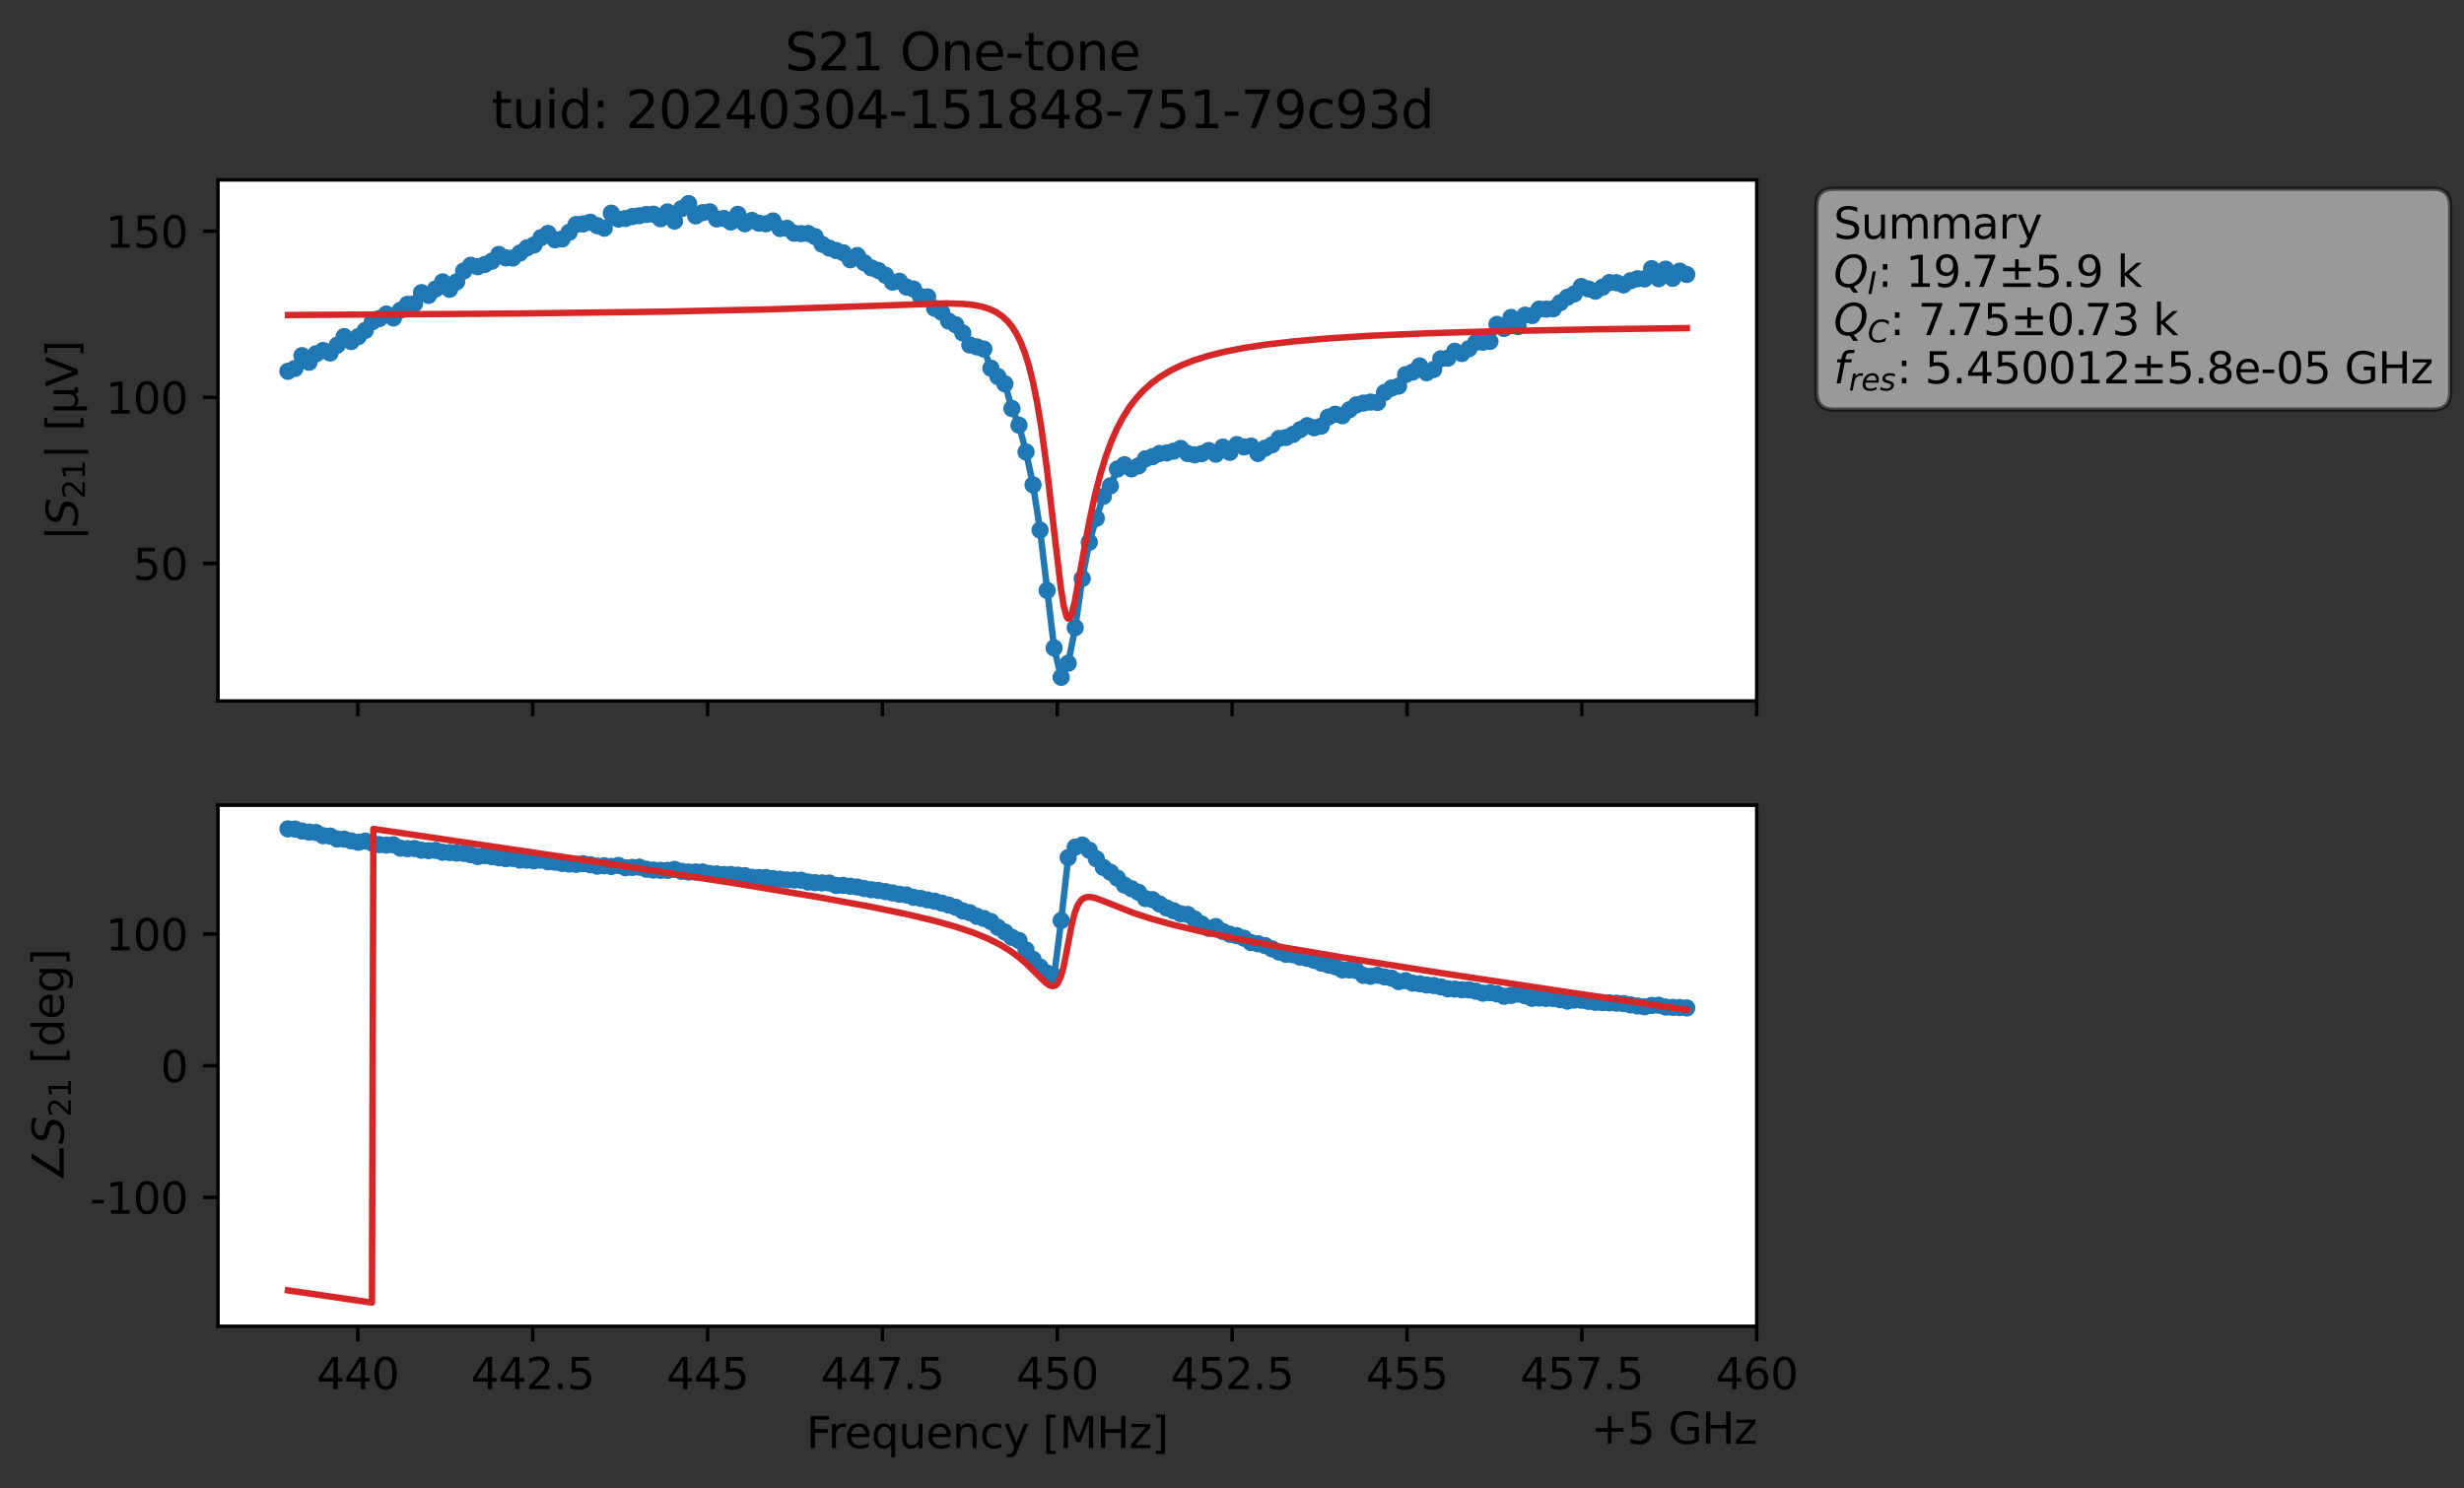 <?xml version="1.0" encoding="utf-8" standalone="no"?>
<!DOCTYPE svg PUBLIC "-//W3C//DTD SVG 1.1//EN"
  "http://www.w3.org/Graphics/SVG/1.1/DTD/svg11.dtd">
<svg xmlns:xlink="http://www.w3.org/1999/xlink" width="571.871pt" height="345.428pt" viewBox="0 0 571.871 345.428" xmlns="http://www.w3.org/2000/svg" version="1.1">
 <rect x="0" y="0" width="571.871" height="345.428" fill="#333333" stroke="none"/>
 <defs>
  <style type="text/css">*{stroke-linejoin: round; stroke-linecap: butt}</style>
 </defs>
 <g id="figure_1">
  <g id="patch_1">
   <path d="M 0 345.428 
L 571.871 345.428 
L 571.871 -0 
L 0 -0 
L 0 345.428 
z
" style="fill: none; opacity: 0"/>
  </g>
  <g id="axes_1">
   <g id="patch_2">
    <path d="M 50.595 162.72 
L 407.715 162.72 
L 407.715 41.76 
L 50.595 41.76 
z
" style="fill: #ffffff"/>
   </g>
   <g id="matplotlib.axis_1">
    <g id="xtick_1">
     <g id="line2d_1">
      <defs>
       <path id="m667f574c4b" d="M 0 0 
L 0 3.5 
" style="stroke: #000000; stroke-width: 0.8"/>
      </defs>
      <g>
       <use xlink:href="#m667f574c4b" x="83.061" y="162.72" style="stroke: #000000; stroke-width: 0.8"/>
      </g>
     </g>
    </g>
    <g id="xtick_2">
     <g id="line2d_2">
      <g>
       <use xlink:href="#m667f574c4b" x="123.643" y="162.72" style="stroke: #000000; stroke-width: 0.8"/>
      </g>
     </g>
    </g>
    <g id="xtick_3">
     <g id="line2d_3">
      <g>
       <use xlink:href="#m667f574c4b" x="164.224" y="162.72" style="stroke: #000000; stroke-width: 0.8"/>
      </g>
     </g>
    </g>
    <g id="xtick_4">
     <g id="line2d_4">
      <g>
       <use xlink:href="#m667f574c4b" x="204.806" y="162.72" style="stroke: #000000; stroke-width: 0.8"/>
      </g>
     </g>
    </g>
    <g id="xtick_5">
     <g id="line2d_5">
      <g>
       <use xlink:href="#m667f574c4b" x="245.388" y="162.72" style="stroke: #000000; stroke-width: 0.8"/>
      </g>
     </g>
    </g>
    <g id="xtick_6">
     <g id="line2d_6">
      <g>
       <use xlink:href="#m667f574c4b" x="285.97" y="162.72" style="stroke: #000000; stroke-width: 0.8"/>
      </g>
     </g>
    </g>
    <g id="xtick_7">
     <g id="line2d_7">
      <g>
       <use xlink:href="#m667f574c4b" x="326.552" y="162.72" style="stroke: #000000; stroke-width: 0.8"/>
      </g>
     </g>
    </g>
    <g id="xtick_8">
     <g id="line2d_8">
      <g>
       <use xlink:href="#m667f574c4b" x="367.133" y="162.72" style="stroke: #000000; stroke-width: 0.8"/>
      </g>
     </g>
    </g>
    <g id="xtick_9">
     <g id="line2d_9">
      <g>
       <use xlink:href="#m667f574c4b" x="407.715" y="162.72" style="stroke: #000000; stroke-width: 0.8"/>
      </g>
     </g>
    </g>
   </g>
   <g id="matplotlib.axis_2">
    <g id="ytick_1">
     <g id="line2d_10">
      <defs>
       <path id="mc31851d843" d="M 0 0 
L -3.5 0 
" style="stroke: #000000; stroke-width: 0.8"/>
      </defs>
      <g>
       <use xlink:href="#mc31851d843" x="50.595" y="130.798" style="stroke: #000000; stroke-width: 0.8"/>
      </g>
     </g>
     <g id="text_1">
      <!-- 50 -->
      <g transform="translate(30.87 134.597) scale(0.1 -0.1)">
       <defs>
        <path id="DejaVuSans-35" d="M 691 4666 
L 3169 4666 
L 3169 4134 
L 1269 4134 
L 1269 2991 
Q 1406 3038 1543 3061 
Q 1681 3084 1819 3084 
Q 2600 3084 3056 2656 
Q 3513 2228 3513 1497 
Q 3513 744 3044 326 
Q 2575 -91 1722 -91 
Q 1428 -91 1123 -41 
Q 819 9 494 109 
L 494 744 
Q 775 591 1075 516 
Q 1375 441 1709 441 
Q 2250 441 2565 725 
Q 2881 1009 2881 1497 
Q 2881 1984 2565 2268 
Q 2250 2553 1709 2553 
Q 1456 2553 1204 2497 
Q 953 2441 691 2322 
L 691 4666 
z
" transform="scale(0.016)"/>
        <path id="DejaVuSans-30" d="M 2034 4250 
Q 1547 4250 1301 3770 
Q 1056 3291 1056 2328 
Q 1056 1369 1301 889 
Q 1547 409 2034 409 
Q 2525 409 2770 889 
Q 3016 1369 3016 2328 
Q 3016 3291 2770 3770 
Q 2525 4250 2034 4250 
z
M 2034 4750 
Q 2819 4750 3233 4129 
Q 3647 3509 3647 2328 
Q 3647 1150 3233 529 
Q 2819 -91 2034 -91 
Q 1250 -91 836 529 
Q 422 1150 422 2328 
Q 422 3509 836 4129 
Q 1250 4750 2034 4750 
z
" transform="scale(0.016)"/>
       </defs>
       <use xlink:href="#DejaVuSans-35"/>
       <use xlink:href="#DejaVuSans-30" x="63.623"/>
      </g>
     </g>
    </g>
    <g id="ytick_2">
     <g id="line2d_11">
      <g>
       <use xlink:href="#mc31851d843" x="50.595" y="92.235" style="stroke: #000000; stroke-width: 0.8"/>
      </g>
     </g>
     <g id="text_2">
      <!-- 100 -->
      <g transform="translate(24.508 96.034) scale(0.1 -0.1)">
       <defs>
        <path id="DejaVuSans-31" d="M 794 531 
L 1825 531 
L 1825 4091 
L 703 3866 
L 703 4441 
L 1819 4666 
L 2450 4666 
L 2450 531 
L 3481 531 
L 3481 0 
L 794 0 
L 794 531 
z
" transform="scale(0.016)"/>
       </defs>
       <use xlink:href="#DejaVuSans-31"/>
       <use xlink:href="#DejaVuSans-30" x="63.623"/>
       <use xlink:href="#DejaVuSans-30" x="127.246"/>
      </g>
     </g>
    </g>
    <g id="ytick_3">
     <g id="line2d_12">
      <g>
       <use xlink:href="#mc31851d843" x="50.595" y="53.672" style="stroke: #000000; stroke-width: 0.8"/>
      </g>
     </g>
     <g id="text_3">
      <!-- 150 -->
      <g transform="translate(24.508 57.471) scale(0.1 -0.1)">
       <use xlink:href="#DejaVuSans-31"/>
       <use xlink:href="#DejaVuSans-35" x="63.623"/>
       <use xlink:href="#DejaVuSans-30" x="127.246"/>
      </g>
     </g>
    </g>
    <g id="text_4">
     <!-- $|S_{21}|$ [μV] -->
     <g transform="translate(18.108 125.49) rotate(-90) scale(0.1 -0.1)">
      <defs>
       <path id="DejaVuSans-7c" d="M 1344 4891 
L 1344 -1509 
L 813 -1509 
L 813 4891 
L 1344 4891 
z
" transform="scale(0.016)"/>
       <path id="DejaVuSans-Oblique-53" d="M 3859 4513 
L 3738 3897 
Q 3422 4066 3111 4152 
Q 2800 4238 2509 4238 
Q 1944 4238 1609 3991 
Q 1275 3744 1275 3334 
Q 1275 3109 1398 2989 
Q 1522 2869 2034 2731 
L 2413 2638 
Q 3053 2472 3303 2217 
Q 3553 1963 3553 1503 
Q 3553 797 2998 353 
Q 2444 -91 1538 -91 
Q 1166 -91 791 -17 
Q 416 56 38 206 
L 166 856 
Q 513 641 861 531 
Q 1209 422 1556 422 
Q 2147 422 2503 684 
Q 2859 947 2859 1369 
Q 2859 1650 2717 1795 
Q 2575 1941 2106 2059 
L 1728 2156 
Q 1081 2325 845 2545 
Q 609 2766 609 3163 
Q 609 3859 1145 4304 
Q 1681 4750 2541 4750 
Q 2875 4750 3203 4690 
Q 3531 4631 3859 4513 
z
" transform="scale(0.016)"/>
       <path id="DejaVuSans-32" d="M 1228 531 
L 3431 531 
L 3431 0 
L 469 0 
L 469 531 
Q 828 903 1448 1529 
Q 2069 2156 2228 2338 
Q 2531 2678 2651 2914 
Q 2772 3150 2772 3378 
Q 2772 3750 2511 3984 
Q 2250 4219 1831 4219 
Q 1534 4219 1204 4116 
Q 875 4013 500 3803 
L 500 4441 
Q 881 4594 1212 4672 
Q 1544 4750 1819 4750 
Q 2544 4750 2975 4387 
Q 3406 4025 3406 3419 
Q 3406 3131 3298 2873 
Q 3191 2616 2906 2266 
Q 2828 2175 2409 1742 
Q 1991 1309 1228 531 
z
" transform="scale(0.016)"/>
       <path id="DejaVuSans-20" transform="scale(0.016)"/>
       <path id="DejaVuSans-5b" d="M 550 4863 
L 1875 4863 
L 1875 4416 
L 1125 4416 
L 1125 -397 
L 1875 -397 
L 1875 -844 
L 550 -844 
L 550 4863 
z
" transform="scale(0.016)"/>
       <path id="DejaVuSans-3bc" d="M 544 -1331 
L 544 3500 
L 1119 3500 
L 1119 1325 
Q 1119 872 1334 640 
Q 1550 409 1972 409 
Q 2434 409 2667 671 
Q 2900 934 2900 1459 
L 2900 3500 
L 3475 3500 
L 3475 806 
Q 3475 619 3529 530 
Q 3584 441 3700 441 
Q 3728 441 3778 458 
Q 3828 475 3916 513 
L 3916 50 
Q 3788 -22 3673 -56 
Q 3559 -91 3450 -91 
Q 3234 -91 3106 31 
Q 2978 153 2931 403 
Q 2775 156 2548 32 
Q 2322 -91 2016 -91 
Q 1697 -91 1473 31 
Q 1250 153 1119 397 
L 1119 -1331 
L 544 -1331 
z
" transform="scale(0.016)"/>
       <path id="DejaVuSans-56" d="M 1831 0 
L 50 4666 
L 709 4666 
L 2188 738 
L 3669 4666 
L 4325 4666 
L 2547 0 
L 1831 0 
z
" transform="scale(0.016)"/>
       <path id="DejaVuSans-5d" d="M 1947 4863 
L 1947 -844 
L 622 -844 
L 622 -397 
L 1369 -397 
L 1369 4416 
L 622 4416 
L 622 4863 
L 1947 4863 
z
" transform="scale(0.016)"/>
      </defs>
      <use xlink:href="#DejaVuSans-7c" transform="translate(0 0.578)"/>
      <use xlink:href="#DejaVuSans-Oblique-53" transform="translate(33.691 0.578)"/>
      <use xlink:href="#DejaVuSans-32" transform="translate(97.168 -15.828) scale(0.7)"/>
      <use xlink:href="#DejaVuSans-31" transform="translate(141.704 -15.828) scale(0.7)"/>
      <use xlink:href="#DejaVuSans-7c" transform="translate(188.975 0.578)"/>
      <use xlink:href="#DejaVuSans-20" transform="translate(222.666 0.578)"/>
      <use xlink:href="#DejaVuSans-5b" transform="translate(254.453 0.578)"/>
      <use xlink:href="#DejaVuSans-3bc" transform="translate(293.467 0.578)"/>
      <use xlink:href="#DejaVuSans-56" transform="translate(357.09 0.578)"/>
      <use xlink:href="#DejaVuSans-5d" transform="translate(425.498 0.578)"/>
     </g>
    </g>
   </g>
   <g id="line2d_13">
    <path d="M 66.828 86.185 
L 68.459 85.518 
L 70.091 82.56 
L 71.722 84.089 
L 73.354 82.127 
L 74.985 81.359 
L 76.617 81.939 
L 78.248 80.148 
L 79.879 78.133 
L 81.511 79.274 
L 83.142 78.144 
L 84.774 76.704 
L 86.405 74.688 
L 88.037 73.948 
L 89.668 72.904 
L 91.299 73.813 
L 92.931 72.012 
L 94.562 70.651 
L 96.194 70.503 
L 97.825 67.931 
L 99.457 68.568 
L 101.088 67.091 
L 102.719 65.437 
L 104.351 67.15 
L 105.982 65.423 
L 107.614 62.913 
L 109.245 61.577 
L 110.877 61.91 
L 112.508 61.4 
L 114.14 60.632 
L 115.771 59.066 
L 117.402 59.866 
L 119.034 59.886 
L 122.297 57.548 
L 123.928 56.865 
L 125.56 55.174 
L 127.191 54.19 
L 128.822 55.657 
L 130.454 55.469 
L 132.085 53.931 
L 133.717 52.108 
L 135.348 51.973 
L 136.98 51.584 
L 138.611 52.39 
L 140.242 52.969 
L 141.874 49.488 
L 143.505 50.865 
L 145.137 50.73 
L 146.768 50.264 
L 151.662 49.723 
L 153.294 50.785 
L 154.925 49.193 
L 156.557 51.325 
L 158.188 48.423 
L 159.82 47.258 
L 161.451 50.118 
L 163.082 49.359 
L 164.714 49.162 
L 166.345 50.82 
L 167.977 50.715 
L 169.608 51.538 
L 171.24 49.753 
L 172.871 51.95 
L 174.502 51.17 
L 176.134 51.816 
L 177.765 51.953 
L 179.397 51.295 
L 181.028 53.048 
L 182.66 52.998 
L 184.291 54.128 
L 185.922 54.229 
L 187.554 54.2 
L 189.185 54.937 
L 190.817 56.708 
L 192.448 57.588 
L 195.711 58.678 
L 197.342 60.302 
L 198.974 59.323 
L 200.605 61.008 
L 202.237 62.189 
L 203.868 62.782 
L 205.5 63.883 
L 207.131 65.49 
L 208.762 65.305 
L 210.394 66.642 
L 212.025 67.091 
L 213.657 68.852 
L 215.288 68.909 
L 216.92 71.563 
L 218.551 72.497 
L 220.182 74.537 
L 221.814 75.391 
L 223.445 77.286 
L 225.077 80.078 
L 228.34 81.028 
L 229.971 85.464 
L 231.602 87.405 
L 233.234 89.112 
L 234.865 94.844 
L 236.497 98.701 
L 238.128 104.915 
L 239.76 112.551 
L 241.391 123.056 
L 244.654 150.403 
L 246.285 157.222 
L 247.917 153.957 
L 249.548 145.699 
L 251.18 134.294 
L 252.811 125.879 
L 254.442 120.308 
L 256.074 115.229 
L 257.705 112.796 
L 259.337 108.877 
L 260.968 107.868 
L 262.6 108.846 
L 264.231 108.144 
L 265.862 106.494 
L 267.494 106.007 
L 269.125 105.269 
L 270.757 105.144 
L 272.388 104.722 
L 274.02 104.102 
L 275.651 105.284 
L 277.282 105.579 
L 278.914 105.31 
L 280.545 104.582 
L 282.177 105.432 
L 283.808 103.776 
L 285.44 105.004 
L 287.071 103.199 
L 288.703 103.745 
L 290.334 103.552 
L 291.965 105.271 
L 293.597 104.045 
L 295.228 103.265 
L 296.86 101.781 
L 298.491 101.557 
L 300.123 100.839 
L 301.754 99.748 
L 303.385 98.816 
L 305.017 99.3 
L 306.648 98.922 
L 308.28 96.828 
L 309.911 96.152 
L 311.543 96.515 
L 313.174 95.12 
L 314.805 93.975 
L 316.437 93.575 
L 318.068 93.339 
L 319.7 93.427 
L 321.331 91.122 
L 322.963 90.075 
L 324.594 89.624 
L 326.225 86.954 
L 327.857 86.373 
L 329.488 84.953 
L 331.12 86.522 
L 332.751 85.764 
L 334.383 83.298 
L 336.014 83.153 
L 337.645 81.537 
L 339.277 82.061 
L 340.908 80.936 
L 342.54 79.469 
L 344.171 79.429 
L 345.803 79.253 
L 347.434 75.288 
L 349.065 76.251 
L 350.697 73.692 
L 352.328 75.813 
L 353.96 73.157 
L 355.591 73.252 
L 357.223 71.753 
L 360.485 71.675 
L 363.748 69.019 
L 365.38 68.229 
L 367.011 66.513 
L 370.274 67.593 
L 371.905 66.683 
L 373.537 65.6 
L 375.168 65.625 
L 376.8 66.133 
L 378.431 65.178 
L 380.063 64.706 
L 381.694 64.74 
L 383.325 62.358 
L 384.957 64.703 
L 386.588 62.472 
L 388.22 64.612 
L 389.851 62.946 
L 391.483 63.718 
L 391.483 63.718 
" clip-path="url(#pdd4ddea9f9)" style="fill: none; stroke: #1f77b4; stroke-width: 1.5; stroke-linecap: square"/>
    <defs>
     <path id="ma9cbbdc894" d="M 0 1.5 
C 0.398 1.5 0.779 1.342 1.061 1.061 
C 1.342 0.779 1.5 0.398 1.5 0 
C 1.5 -0.398 1.342 -0.779 1.061 -1.061 
C 0.779 -1.342 0.398 -1.5 0 -1.5 
C -0.398 -1.5 -0.779 -1.342 -1.061 -1.061 
C -1.342 -0.779 -1.5 -0.398 -1.5 0 
C -1.5 0.398 -1.342 0.779 -1.061 1.061 
C -0.779 1.342 -0.398 1.5 0 1.5 
z
" style="stroke: #1f77b4"/>
    </defs>
    <g clip-path="url(#pdd4ddea9f9)">
     <use xlink:href="#ma9cbbdc894" x="66.828" y="86.185" style="fill: #1f77b4; stroke: #1f77b4"/>
     <use xlink:href="#ma9cbbdc894" x="68.459" y="85.518" style="fill: #1f77b4; stroke: #1f77b4"/>
     <use xlink:href="#ma9cbbdc894" x="70.091" y="82.56" style="fill: #1f77b4; stroke: #1f77b4"/>
     <use xlink:href="#ma9cbbdc894" x="71.722" y="84.089" style="fill: #1f77b4; stroke: #1f77b4"/>
     <use xlink:href="#ma9cbbdc894" x="73.354" y="82.127" style="fill: #1f77b4; stroke: #1f77b4"/>
     <use xlink:href="#ma9cbbdc894" x="74.985" y="81.359" style="fill: #1f77b4; stroke: #1f77b4"/>
     <use xlink:href="#ma9cbbdc894" x="76.617" y="81.939" style="fill: #1f77b4; stroke: #1f77b4"/>
     <use xlink:href="#ma9cbbdc894" x="78.248" y="80.148" style="fill: #1f77b4; stroke: #1f77b4"/>
     <use xlink:href="#ma9cbbdc894" x="79.879" y="78.133" style="fill: #1f77b4; stroke: #1f77b4"/>
     <use xlink:href="#ma9cbbdc894" x="81.511" y="79.274" style="fill: #1f77b4; stroke: #1f77b4"/>
     <use xlink:href="#ma9cbbdc894" x="83.142" y="78.144" style="fill: #1f77b4; stroke: #1f77b4"/>
     <use xlink:href="#ma9cbbdc894" x="84.774" y="76.704" style="fill: #1f77b4; stroke: #1f77b4"/>
     <use xlink:href="#ma9cbbdc894" x="86.405" y="74.688" style="fill: #1f77b4; stroke: #1f77b4"/>
     <use xlink:href="#ma9cbbdc894" x="88.037" y="73.948" style="fill: #1f77b4; stroke: #1f77b4"/>
     <use xlink:href="#ma9cbbdc894" x="89.668" y="72.904" style="fill: #1f77b4; stroke: #1f77b4"/>
     <use xlink:href="#ma9cbbdc894" x="91.299" y="73.813" style="fill: #1f77b4; stroke: #1f77b4"/>
     <use xlink:href="#ma9cbbdc894" x="92.931" y="72.012" style="fill: #1f77b4; stroke: #1f77b4"/>
     <use xlink:href="#ma9cbbdc894" x="94.562" y="70.651" style="fill: #1f77b4; stroke: #1f77b4"/>
     <use xlink:href="#ma9cbbdc894" x="96.194" y="70.503" style="fill: #1f77b4; stroke: #1f77b4"/>
     <use xlink:href="#ma9cbbdc894" x="97.825" y="67.931" style="fill: #1f77b4; stroke: #1f77b4"/>
     <use xlink:href="#ma9cbbdc894" x="99.457" y="68.568" style="fill: #1f77b4; stroke: #1f77b4"/>
     <use xlink:href="#ma9cbbdc894" x="101.088" y="67.091" style="fill: #1f77b4; stroke: #1f77b4"/>
     <use xlink:href="#ma9cbbdc894" x="102.719" y="65.437" style="fill: #1f77b4; stroke: #1f77b4"/>
     <use xlink:href="#ma9cbbdc894" x="104.351" y="67.15" style="fill: #1f77b4; stroke: #1f77b4"/>
     <use xlink:href="#ma9cbbdc894" x="105.982" y="65.423" style="fill: #1f77b4; stroke: #1f77b4"/>
     <use xlink:href="#ma9cbbdc894" x="107.614" y="62.913" style="fill: #1f77b4; stroke: #1f77b4"/>
     <use xlink:href="#ma9cbbdc894" x="109.245" y="61.577" style="fill: #1f77b4; stroke: #1f77b4"/>
     <use xlink:href="#ma9cbbdc894" x="110.877" y="61.91" style="fill: #1f77b4; stroke: #1f77b4"/>
     <use xlink:href="#ma9cbbdc894" x="112.508" y="61.4" style="fill: #1f77b4; stroke: #1f77b4"/>
     <use xlink:href="#ma9cbbdc894" x="114.14" y="60.632" style="fill: #1f77b4; stroke: #1f77b4"/>
     <use xlink:href="#ma9cbbdc894" x="115.771" y="59.066" style="fill: #1f77b4; stroke: #1f77b4"/>
     <use xlink:href="#ma9cbbdc894" x="117.402" y="59.866" style="fill: #1f77b4; stroke: #1f77b4"/>
     <use xlink:href="#ma9cbbdc894" x="119.034" y="59.886" style="fill: #1f77b4; stroke: #1f77b4"/>
     <use xlink:href="#ma9cbbdc894" x="120.665" y="58.735" style="fill: #1f77b4; stroke: #1f77b4"/>
     <use xlink:href="#ma9cbbdc894" x="122.297" y="57.548" style="fill: #1f77b4; stroke: #1f77b4"/>
     <use xlink:href="#ma9cbbdc894" x="123.928" y="56.865" style="fill: #1f77b4; stroke: #1f77b4"/>
     <use xlink:href="#ma9cbbdc894" x="125.56" y="55.174" style="fill: #1f77b4; stroke: #1f77b4"/>
     <use xlink:href="#ma9cbbdc894" x="127.191" y="54.19" style="fill: #1f77b4; stroke: #1f77b4"/>
     <use xlink:href="#ma9cbbdc894" x="128.822" y="55.657" style="fill: #1f77b4; stroke: #1f77b4"/>
     <use xlink:href="#ma9cbbdc894" x="130.454" y="55.469" style="fill: #1f77b4; stroke: #1f77b4"/>
     <use xlink:href="#ma9cbbdc894" x="132.085" y="53.931" style="fill: #1f77b4; stroke: #1f77b4"/>
     <use xlink:href="#ma9cbbdc894" x="133.717" y="52.108" style="fill: #1f77b4; stroke: #1f77b4"/>
     <use xlink:href="#ma9cbbdc894" x="135.348" y="51.973" style="fill: #1f77b4; stroke: #1f77b4"/>
     <use xlink:href="#ma9cbbdc894" x="136.98" y="51.584" style="fill: #1f77b4; stroke: #1f77b4"/>
     <use xlink:href="#ma9cbbdc894" x="138.611" y="52.39" style="fill: #1f77b4; stroke: #1f77b4"/>
     <use xlink:href="#ma9cbbdc894" x="140.242" y="52.969" style="fill: #1f77b4; stroke: #1f77b4"/>
     <use xlink:href="#ma9cbbdc894" x="141.874" y="49.488" style="fill: #1f77b4; stroke: #1f77b4"/>
     <use xlink:href="#ma9cbbdc894" x="143.505" y="50.865" style="fill: #1f77b4; stroke: #1f77b4"/>
     <use xlink:href="#ma9cbbdc894" x="145.137" y="50.73" style="fill: #1f77b4; stroke: #1f77b4"/>
     <use xlink:href="#ma9cbbdc894" x="146.768" y="50.264" style="fill: #1f77b4; stroke: #1f77b4"/>
     <use xlink:href="#ma9cbbdc894" x="148.4" y="50.073" style="fill: #1f77b4; stroke: #1f77b4"/>
     <use xlink:href="#ma9cbbdc894" x="150.031" y="49.793" style="fill: #1f77b4; stroke: #1f77b4"/>
     <use xlink:href="#ma9cbbdc894" x="151.662" y="49.723" style="fill: #1f77b4; stroke: #1f77b4"/>
     <use xlink:href="#ma9cbbdc894" x="153.294" y="50.785" style="fill: #1f77b4; stroke: #1f77b4"/>
     <use xlink:href="#ma9cbbdc894" x="154.925" y="49.193" style="fill: #1f77b4; stroke: #1f77b4"/>
     <use xlink:href="#ma9cbbdc894" x="156.557" y="51.325" style="fill: #1f77b4; stroke: #1f77b4"/>
     <use xlink:href="#ma9cbbdc894" x="158.188" y="48.423" style="fill: #1f77b4; stroke: #1f77b4"/>
     <use xlink:href="#ma9cbbdc894" x="159.82" y="47.258" style="fill: #1f77b4; stroke: #1f77b4"/>
     <use xlink:href="#ma9cbbdc894" x="161.451" y="50.118" style="fill: #1f77b4; stroke: #1f77b4"/>
     <use xlink:href="#ma9cbbdc894" x="163.082" y="49.359" style="fill: #1f77b4; stroke: #1f77b4"/>
     <use xlink:href="#ma9cbbdc894" x="164.714" y="49.162" style="fill: #1f77b4; stroke: #1f77b4"/>
     <use xlink:href="#ma9cbbdc894" x="166.345" y="50.82" style="fill: #1f77b4; stroke: #1f77b4"/>
     <use xlink:href="#ma9cbbdc894" x="167.977" y="50.715" style="fill: #1f77b4; stroke: #1f77b4"/>
     <use xlink:href="#ma9cbbdc894" x="169.608" y="51.538" style="fill: #1f77b4; stroke: #1f77b4"/>
     <use xlink:href="#ma9cbbdc894" x="171.24" y="49.753" style="fill: #1f77b4; stroke: #1f77b4"/>
     <use xlink:href="#ma9cbbdc894" x="172.871" y="51.95" style="fill: #1f77b4; stroke: #1f77b4"/>
     <use xlink:href="#ma9cbbdc894" x="174.502" y="51.17" style="fill: #1f77b4; stroke: #1f77b4"/>
     <use xlink:href="#ma9cbbdc894" x="176.134" y="51.816" style="fill: #1f77b4; stroke: #1f77b4"/>
     <use xlink:href="#ma9cbbdc894" x="177.765" y="51.953" style="fill: #1f77b4; stroke: #1f77b4"/>
     <use xlink:href="#ma9cbbdc894" x="179.397" y="51.295" style="fill: #1f77b4; stroke: #1f77b4"/>
     <use xlink:href="#ma9cbbdc894" x="181.028" y="53.048" style="fill: #1f77b4; stroke: #1f77b4"/>
     <use xlink:href="#ma9cbbdc894" x="182.66" y="52.998" style="fill: #1f77b4; stroke: #1f77b4"/>
     <use xlink:href="#ma9cbbdc894" x="184.291" y="54.128" style="fill: #1f77b4; stroke: #1f77b4"/>
     <use xlink:href="#ma9cbbdc894" x="185.922" y="54.229" style="fill: #1f77b4; stroke: #1f77b4"/>
     <use xlink:href="#ma9cbbdc894" x="187.554" y="54.2" style="fill: #1f77b4; stroke: #1f77b4"/>
     <use xlink:href="#ma9cbbdc894" x="189.185" y="54.937" style="fill: #1f77b4; stroke: #1f77b4"/>
     <use xlink:href="#ma9cbbdc894" x="190.817" y="56.708" style="fill: #1f77b4; stroke: #1f77b4"/>
     <use xlink:href="#ma9cbbdc894" x="192.448" y="57.588" style="fill: #1f77b4; stroke: #1f77b4"/>
     <use xlink:href="#ma9cbbdc894" x="194.08" y="58.162" style="fill: #1f77b4; stroke: #1f77b4"/>
     <use xlink:href="#ma9cbbdc894" x="195.711" y="58.678" style="fill: #1f77b4; stroke: #1f77b4"/>
     <use xlink:href="#ma9cbbdc894" x="197.342" y="60.302" style="fill: #1f77b4; stroke: #1f77b4"/>
     <use xlink:href="#ma9cbbdc894" x="198.974" y="59.323" style="fill: #1f77b4; stroke: #1f77b4"/>
     <use xlink:href="#ma9cbbdc894" x="200.605" y="61.008" style="fill: #1f77b4; stroke: #1f77b4"/>
     <use xlink:href="#ma9cbbdc894" x="202.237" y="62.189" style="fill: #1f77b4; stroke: #1f77b4"/>
     <use xlink:href="#ma9cbbdc894" x="203.868" y="62.782" style="fill: #1f77b4; stroke: #1f77b4"/>
     <use xlink:href="#ma9cbbdc894" x="205.5" y="63.883" style="fill: #1f77b4; stroke: #1f77b4"/>
     <use xlink:href="#ma9cbbdc894" x="207.131" y="65.49" style="fill: #1f77b4; stroke: #1f77b4"/>
     <use xlink:href="#ma9cbbdc894" x="208.762" y="65.305" style="fill: #1f77b4; stroke: #1f77b4"/>
     <use xlink:href="#ma9cbbdc894" x="210.394" y="66.642" style="fill: #1f77b4; stroke: #1f77b4"/>
     <use xlink:href="#ma9cbbdc894" x="212.025" y="67.091" style="fill: #1f77b4; stroke: #1f77b4"/>
     <use xlink:href="#ma9cbbdc894" x="213.657" y="68.852" style="fill: #1f77b4; stroke: #1f77b4"/>
     <use xlink:href="#ma9cbbdc894" x="215.288" y="68.909" style="fill: #1f77b4; stroke: #1f77b4"/>
     <use xlink:href="#ma9cbbdc894" x="216.92" y="71.563" style="fill: #1f77b4; stroke: #1f77b4"/>
     <use xlink:href="#ma9cbbdc894" x="218.551" y="72.497" style="fill: #1f77b4; stroke: #1f77b4"/>
     <use xlink:href="#ma9cbbdc894" x="220.182" y="74.537" style="fill: #1f77b4; stroke: #1f77b4"/>
     <use xlink:href="#ma9cbbdc894" x="221.814" y="75.391" style="fill: #1f77b4; stroke: #1f77b4"/>
     <use xlink:href="#ma9cbbdc894" x="223.445" y="77.286" style="fill: #1f77b4; stroke: #1f77b4"/>
     <use xlink:href="#ma9cbbdc894" x="225.077" y="80.078" style="fill: #1f77b4; stroke: #1f77b4"/>
     <use xlink:href="#ma9cbbdc894" x="226.708" y="80.521" style="fill: #1f77b4; stroke: #1f77b4"/>
     <use xlink:href="#ma9cbbdc894" x="228.34" y="81.028" style="fill: #1f77b4; stroke: #1f77b4"/>
     <use xlink:href="#ma9cbbdc894" x="229.971" y="85.464" style="fill: #1f77b4; stroke: #1f77b4"/>
     <use xlink:href="#ma9cbbdc894" x="231.602" y="87.405" style="fill: #1f77b4; stroke: #1f77b4"/>
     <use xlink:href="#ma9cbbdc894" x="233.234" y="89.112" style="fill: #1f77b4; stroke: #1f77b4"/>
     <use xlink:href="#ma9cbbdc894" x="234.865" y="94.844" style="fill: #1f77b4; stroke: #1f77b4"/>
     <use xlink:href="#ma9cbbdc894" x="236.497" y="98.701" style="fill: #1f77b4; stroke: #1f77b4"/>
     <use xlink:href="#ma9cbbdc894" x="238.128" y="104.915" style="fill: #1f77b4; stroke: #1f77b4"/>
     <use xlink:href="#ma9cbbdc894" x="239.76" y="112.551" style="fill: #1f77b4; stroke: #1f77b4"/>
     <use xlink:href="#ma9cbbdc894" x="241.391" y="123.056" style="fill: #1f77b4; stroke: #1f77b4"/>
     <use xlink:href="#ma9cbbdc894" x="243.022" y="137.061" style="fill: #1f77b4; stroke: #1f77b4"/>
     <use xlink:href="#ma9cbbdc894" x="244.654" y="150.403" style="fill: #1f77b4; stroke: #1f77b4"/>
     <use xlink:href="#ma9cbbdc894" x="246.285" y="157.222" style="fill: #1f77b4; stroke: #1f77b4"/>
     <use xlink:href="#ma9cbbdc894" x="247.917" y="153.957" style="fill: #1f77b4; stroke: #1f77b4"/>
     <use xlink:href="#ma9cbbdc894" x="249.548" y="145.699" style="fill: #1f77b4; stroke: #1f77b4"/>
     <use xlink:href="#ma9cbbdc894" x="251.18" y="134.294" style="fill: #1f77b4; stroke: #1f77b4"/>
     <use xlink:href="#ma9cbbdc894" x="252.811" y="125.879" style="fill: #1f77b4; stroke: #1f77b4"/>
     <use xlink:href="#ma9cbbdc894" x="254.442" y="120.308" style="fill: #1f77b4; stroke: #1f77b4"/>
     <use xlink:href="#ma9cbbdc894" x="256.074" y="115.229" style="fill: #1f77b4; stroke: #1f77b4"/>
     <use xlink:href="#ma9cbbdc894" x="257.705" y="112.796" style="fill: #1f77b4; stroke: #1f77b4"/>
     <use xlink:href="#ma9cbbdc894" x="259.337" y="108.877" style="fill: #1f77b4; stroke: #1f77b4"/>
     <use xlink:href="#ma9cbbdc894" x="260.968" y="107.868" style="fill: #1f77b4; stroke: #1f77b4"/>
     <use xlink:href="#ma9cbbdc894" x="262.6" y="108.846" style="fill: #1f77b4; stroke: #1f77b4"/>
     <use xlink:href="#ma9cbbdc894" x="264.231" y="108.144" style="fill: #1f77b4; stroke: #1f77b4"/>
     <use xlink:href="#ma9cbbdc894" x="265.862" y="106.494" style="fill: #1f77b4; stroke: #1f77b4"/>
     <use xlink:href="#ma9cbbdc894" x="267.494" y="106.007" style="fill: #1f77b4; stroke: #1f77b4"/>
     <use xlink:href="#ma9cbbdc894" x="269.125" y="105.269" style="fill: #1f77b4; stroke: #1f77b4"/>
     <use xlink:href="#ma9cbbdc894" x="270.757" y="105.144" style="fill: #1f77b4; stroke: #1f77b4"/>
     <use xlink:href="#ma9cbbdc894" x="272.388" y="104.722" style="fill: #1f77b4; stroke: #1f77b4"/>
     <use xlink:href="#ma9cbbdc894" x="274.02" y="104.102" style="fill: #1f77b4; stroke: #1f77b4"/>
     <use xlink:href="#ma9cbbdc894" x="275.651" y="105.284" style="fill: #1f77b4; stroke: #1f77b4"/>
     <use xlink:href="#ma9cbbdc894" x="277.282" y="105.579" style="fill: #1f77b4; stroke: #1f77b4"/>
     <use xlink:href="#ma9cbbdc894" x="278.914" y="105.31" style="fill: #1f77b4; stroke: #1f77b4"/>
     <use xlink:href="#ma9cbbdc894" x="280.545" y="104.582" style="fill: #1f77b4; stroke: #1f77b4"/>
     <use xlink:href="#ma9cbbdc894" x="282.177" y="105.432" style="fill: #1f77b4; stroke: #1f77b4"/>
     <use xlink:href="#ma9cbbdc894" x="283.808" y="103.776" style="fill: #1f77b4; stroke: #1f77b4"/>
     <use xlink:href="#ma9cbbdc894" x="285.44" y="105.004" style="fill: #1f77b4; stroke: #1f77b4"/>
     <use xlink:href="#ma9cbbdc894" x="287.071" y="103.199" style="fill: #1f77b4; stroke: #1f77b4"/>
     <use xlink:href="#ma9cbbdc894" x="288.703" y="103.745" style="fill: #1f77b4; stroke: #1f77b4"/>
     <use xlink:href="#ma9cbbdc894" x="290.334" y="103.552" style="fill: #1f77b4; stroke: #1f77b4"/>
     <use xlink:href="#ma9cbbdc894" x="291.965" y="105.271" style="fill: #1f77b4; stroke: #1f77b4"/>
     <use xlink:href="#ma9cbbdc894" x="293.597" y="104.045" style="fill: #1f77b4; stroke: #1f77b4"/>
     <use xlink:href="#ma9cbbdc894" x="295.228" y="103.265" style="fill: #1f77b4; stroke: #1f77b4"/>
     <use xlink:href="#ma9cbbdc894" x="296.86" y="101.781" style="fill: #1f77b4; stroke: #1f77b4"/>
     <use xlink:href="#ma9cbbdc894" x="298.491" y="101.557" style="fill: #1f77b4; stroke: #1f77b4"/>
     <use xlink:href="#ma9cbbdc894" x="300.123" y="100.839" style="fill: #1f77b4; stroke: #1f77b4"/>
     <use xlink:href="#ma9cbbdc894" x="301.754" y="99.748" style="fill: #1f77b4; stroke: #1f77b4"/>
     <use xlink:href="#ma9cbbdc894" x="303.385" y="98.816" style="fill: #1f77b4; stroke: #1f77b4"/>
     <use xlink:href="#ma9cbbdc894" x="305.017" y="99.3" style="fill: #1f77b4; stroke: #1f77b4"/>
     <use xlink:href="#ma9cbbdc894" x="306.648" y="98.922" style="fill: #1f77b4; stroke: #1f77b4"/>
     <use xlink:href="#ma9cbbdc894" x="308.28" y="96.828" style="fill: #1f77b4; stroke: #1f77b4"/>
     <use xlink:href="#ma9cbbdc894" x="309.911" y="96.152" style="fill: #1f77b4; stroke: #1f77b4"/>
     <use xlink:href="#ma9cbbdc894" x="311.543" y="96.515" style="fill: #1f77b4; stroke: #1f77b4"/>
     <use xlink:href="#ma9cbbdc894" x="313.174" y="95.12" style="fill: #1f77b4; stroke: #1f77b4"/>
     <use xlink:href="#ma9cbbdc894" x="314.805" y="93.975" style="fill: #1f77b4; stroke: #1f77b4"/>
     <use xlink:href="#ma9cbbdc894" x="316.437" y="93.575" style="fill: #1f77b4; stroke: #1f77b4"/>
     <use xlink:href="#ma9cbbdc894" x="318.068" y="93.339" style="fill: #1f77b4; stroke: #1f77b4"/>
     <use xlink:href="#ma9cbbdc894" x="319.7" y="93.427" style="fill: #1f77b4; stroke: #1f77b4"/>
     <use xlink:href="#ma9cbbdc894" x="321.331" y="91.122" style="fill: #1f77b4; stroke: #1f77b4"/>
     <use xlink:href="#ma9cbbdc894" x="322.963" y="90.075" style="fill: #1f77b4; stroke: #1f77b4"/>
     <use xlink:href="#ma9cbbdc894" x="324.594" y="89.624" style="fill: #1f77b4; stroke: #1f77b4"/>
     <use xlink:href="#ma9cbbdc894" x="326.225" y="86.954" style="fill: #1f77b4; stroke: #1f77b4"/>
     <use xlink:href="#ma9cbbdc894" x="327.857" y="86.373" style="fill: #1f77b4; stroke: #1f77b4"/>
     <use xlink:href="#ma9cbbdc894" x="329.488" y="84.953" style="fill: #1f77b4; stroke: #1f77b4"/>
     <use xlink:href="#ma9cbbdc894" x="331.12" y="86.522" style="fill: #1f77b4; stroke: #1f77b4"/>
     <use xlink:href="#ma9cbbdc894" x="332.751" y="85.764" style="fill: #1f77b4; stroke: #1f77b4"/>
     <use xlink:href="#ma9cbbdc894" x="334.383" y="83.298" style="fill: #1f77b4; stroke: #1f77b4"/>
     <use xlink:href="#ma9cbbdc894" x="336.014" y="83.153" style="fill: #1f77b4; stroke: #1f77b4"/>
     <use xlink:href="#ma9cbbdc894" x="337.645" y="81.537" style="fill: #1f77b4; stroke: #1f77b4"/>
     <use xlink:href="#ma9cbbdc894" x="339.277" y="82.061" style="fill: #1f77b4; stroke: #1f77b4"/>
     <use xlink:href="#ma9cbbdc894" x="340.908" y="80.936" style="fill: #1f77b4; stroke: #1f77b4"/>
     <use xlink:href="#ma9cbbdc894" x="342.54" y="79.469" style="fill: #1f77b4; stroke: #1f77b4"/>
     <use xlink:href="#ma9cbbdc894" x="344.171" y="79.429" style="fill: #1f77b4; stroke: #1f77b4"/>
     <use xlink:href="#ma9cbbdc894" x="345.803" y="79.253" style="fill: #1f77b4; stroke: #1f77b4"/>
     <use xlink:href="#ma9cbbdc894" x="347.434" y="75.288" style="fill: #1f77b4; stroke: #1f77b4"/>
     <use xlink:href="#ma9cbbdc894" x="349.065" y="76.251" style="fill: #1f77b4; stroke: #1f77b4"/>
     <use xlink:href="#ma9cbbdc894" x="350.697" y="73.692" style="fill: #1f77b4; stroke: #1f77b4"/>
     <use xlink:href="#ma9cbbdc894" x="352.328" y="75.813" style="fill: #1f77b4; stroke: #1f77b4"/>
     <use xlink:href="#ma9cbbdc894" x="353.96" y="73.157" style="fill: #1f77b4; stroke: #1f77b4"/>
     <use xlink:href="#ma9cbbdc894" x="355.591" y="73.252" style="fill: #1f77b4; stroke: #1f77b4"/>
     <use xlink:href="#ma9cbbdc894" x="357.223" y="71.753" style="fill: #1f77b4; stroke: #1f77b4"/>
     <use xlink:href="#ma9cbbdc894" x="358.854" y="71.765" style="fill: #1f77b4; stroke: #1f77b4"/>
     <use xlink:href="#ma9cbbdc894" x="360.485" y="71.675" style="fill: #1f77b4; stroke: #1f77b4"/>
     <use xlink:href="#ma9cbbdc894" x="362.117" y="70.275" style="fill: #1f77b4; stroke: #1f77b4"/>
     <use xlink:href="#ma9cbbdc894" x="363.748" y="69.019" style="fill: #1f77b4; stroke: #1f77b4"/>
     <use xlink:href="#ma9cbbdc894" x="365.38" y="68.229" style="fill: #1f77b4; stroke: #1f77b4"/>
     <use xlink:href="#ma9cbbdc894" x="367.011" y="66.513" style="fill: #1f77b4; stroke: #1f77b4"/>
     <use xlink:href="#ma9cbbdc894" x="368.643" y="67.071" style="fill: #1f77b4; stroke: #1f77b4"/>
     <use xlink:href="#ma9cbbdc894" x="370.274" y="67.593" style="fill: #1f77b4; stroke: #1f77b4"/>
     <use xlink:href="#ma9cbbdc894" x="371.905" y="66.683" style="fill: #1f77b4; stroke: #1f77b4"/>
     <use xlink:href="#ma9cbbdc894" x="373.537" y="65.6" style="fill: #1f77b4; stroke: #1f77b4"/>
     <use xlink:href="#ma9cbbdc894" x="375.168" y="65.625" style="fill: #1f77b4; stroke: #1f77b4"/>
     <use xlink:href="#ma9cbbdc894" x="376.8" y="66.133" style="fill: #1f77b4; stroke: #1f77b4"/>
     <use xlink:href="#ma9cbbdc894" x="378.431" y="65.178" style="fill: #1f77b4; stroke: #1f77b4"/>
     <use xlink:href="#ma9cbbdc894" x="380.063" y="64.706" style="fill: #1f77b4; stroke: #1f77b4"/>
     <use xlink:href="#ma9cbbdc894" x="381.694" y="64.74" style="fill: #1f77b4; stroke: #1f77b4"/>
     <use xlink:href="#ma9cbbdc894" x="383.325" y="62.358" style="fill: #1f77b4; stroke: #1f77b4"/>
     <use xlink:href="#ma9cbbdc894" x="384.957" y="64.703" style="fill: #1f77b4; stroke: #1f77b4"/>
     <use xlink:href="#ma9cbbdc894" x="386.588" y="62.472" style="fill: #1f77b4; stroke: #1f77b4"/>
     <use xlink:href="#ma9cbbdc894" x="388.22" y="64.612" style="fill: #1f77b4; stroke: #1f77b4"/>
     <use xlink:href="#ma9cbbdc894" x="389.851" y="62.946" style="fill: #1f77b4; stroke: #1f77b4"/>
     <use xlink:href="#ma9cbbdc894" x="391.483" y="63.718" style="fill: #1f77b4; stroke: #1f77b4"/>
    </g>
   </g>
   <g id="line2d_14">
    <path d="M 66.828 73.132 
L 119.8 72.778 
L 154.248 72.338 
L 178.296 71.82 
L 197.145 71.2 
L 219.568 70.418 
L 223.468 70.539 
L 226.068 70.816 
L 228.018 71.208 
L 229.643 71.725 
L 231.268 72.498 
L 232.568 73.379 
L 233.868 74.587 
L 234.842 75.779 
L 235.817 77.292 
L 236.792 79.21 
L 237.767 81.64 
L 238.742 84.71 
L 239.717 88.563 
L 240.692 93.349 
L 241.667 99.192 
L 242.967 108.698 
L 244.592 122.75 
L 246.217 136.5 
L 246.867 140.589 
L 247.517 143.065 
L 247.842 143.567 
L 248.167 143.565 
L 248.492 143.092 
L 248.817 142.207 
L 249.467 139.517 
L 250.766 132.35 
L 252.716 121.536 
L 254.016 115.429 
L 255.316 110.3 
L 256.616 106.037 
L 257.916 102.494 
L 259.216 99.539 
L 260.516 97.057 
L 262.141 94.484 
L 263.766 92.371 
L 265.391 90.617 
L 267.34 88.877 
L 269.29 87.446 
L 271.565 86.072 
L 274.165 84.797 
L 277.09 83.643 
L 280.34 82.616 
L 284.239 81.64 
L 288.789 80.751 
L 293.989 79.965 
L 300.488 79.218 
L 308.288 78.551 
L 318.362 77.925 
L 331.036 77.371 
L 347.935 76.87 
L 370.684 76.433 
L 391.483 76.168 
L 391.483 76.168 
" clip-path="url(#pdd4ddea9f9)" style="fill: none; stroke: #d62728; stroke-width: 1.5; stroke-linecap: square"/>
   </g>
   <g id="patch_3">
    <path d="M 50.595 162.72 
L 50.595 41.76 
" style="fill: none; stroke: #000000; stroke-width: 0.8; stroke-linejoin: miter; stroke-linecap: square"/>
   </g>
   <g id="patch_4">
    <path d="M 407.715 162.72 
L 407.715 41.76 
" style="fill: none; stroke: #000000; stroke-width: 0.8; stroke-linejoin: miter; stroke-linecap: square"/>
   </g>
   <g id="patch_5">
    <path d="M 50.595 162.72 
L 407.715 162.72 
" style="fill: none; stroke: #000000; stroke-width: 0.8; stroke-linejoin: miter; stroke-linecap: square"/>
   </g>
   <g id="patch_6">
    <path d="M 50.595 41.76 
L 407.715 41.76 
" style="fill: none; stroke: #000000; stroke-width: 0.8; stroke-linejoin: miter; stroke-linecap: square"/>
   </g>
   <g id="text_5">
    <g id="patch_7">
     <path d="M 425.571 95.08 
L 564.671 95.08 
Q 568.671 95.08 568.671 91.08 
L 568.671 47.808 
Q 568.671 43.808 564.671 43.808 
L 425.571 43.808 
Q 421.571 43.808 421.571 47.808 
L 421.571 91.08 
Q 421.571 95.08 425.571 95.08 
z
" style="fill: #ffffff; opacity: 0.5; stroke: #000000; stroke-linejoin: miter"/>
    </g>
    <!-- Summary -->
    <g transform="translate(425.571 55.406) scale(0.1 -0.1)">
     <defs>
      <path id="DejaVuSans-53" d="M 3425 4513 
L 3425 3897 
Q 3066 4069 2747 4153 
Q 2428 4238 2131 4238 
Q 1616 4238 1336 4038 
Q 1056 3838 1056 3469 
Q 1056 3159 1242 3001 
Q 1428 2844 1947 2747 
L 2328 2669 
Q 3034 2534 3370 2195 
Q 3706 1856 3706 1288 
Q 3706 609 3251 259 
Q 2797 -91 1919 -91 
Q 1588 -91 1214 -16 
Q 841 59 441 206 
L 441 856 
Q 825 641 1194 531 
Q 1563 422 1919 422 
Q 2459 422 2753 634 
Q 3047 847 3047 1241 
Q 3047 1584 2836 1778 
Q 2625 1972 2144 2069 
L 1759 2144 
Q 1053 2284 737 2584 
Q 422 2884 422 3419 
Q 422 4038 858 4394 
Q 1294 4750 2059 4750 
Q 2388 4750 2728 4690 
Q 3069 4631 3425 4513 
z
" transform="scale(0.016)"/>
      <path id="DejaVuSans-75" d="M 544 1381 
L 544 3500 
L 1119 3500 
L 1119 1403 
Q 1119 906 1312 657 
Q 1506 409 1894 409 
Q 2359 409 2629 706 
Q 2900 1003 2900 1516 
L 2900 3500 
L 3475 3500 
L 3475 0 
L 2900 0 
L 2900 538 
Q 2691 219 2414 64 
Q 2138 -91 1772 -91 
Q 1169 -91 856 284 
Q 544 659 544 1381 
z
M 1991 3584 
L 1991 3584 
z
" transform="scale(0.016)"/>
      <path id="DejaVuSans-6d" d="M 3328 2828 
Q 3544 3216 3844 3400 
Q 4144 3584 4550 3584 
Q 5097 3584 5394 3201 
Q 5691 2819 5691 2113 
L 5691 0 
L 5113 0 
L 5113 2094 
Q 5113 2597 4934 2840 
Q 4756 3084 4391 3084 
Q 3944 3084 3684 2787 
Q 3425 2491 3425 1978 
L 3425 0 
L 2847 0 
L 2847 2094 
Q 2847 2600 2669 2842 
Q 2491 3084 2119 3084 
Q 1678 3084 1418 2786 
Q 1159 2488 1159 1978 
L 1159 0 
L 581 0 
L 581 3500 
L 1159 3500 
L 1159 2956 
Q 1356 3278 1631 3431 
Q 1906 3584 2284 3584 
Q 2666 3584 2933 3390 
Q 3200 3197 3328 2828 
z
" transform="scale(0.016)"/>
      <path id="DejaVuSans-61" d="M 2194 1759 
Q 1497 1759 1228 1600 
Q 959 1441 959 1056 
Q 959 750 1161 570 
Q 1363 391 1709 391 
Q 2188 391 2477 730 
Q 2766 1069 2766 1631 
L 2766 1759 
L 2194 1759 
z
M 3341 1997 
L 3341 0 
L 2766 0 
L 2766 531 
Q 2569 213 2275 61 
Q 1981 -91 1556 -91 
Q 1019 -91 701 211 
Q 384 513 384 1019 
Q 384 1609 779 1909 
Q 1175 2209 1959 2209 
L 2766 2209 
L 2766 2266 
Q 2766 2663 2505 2880 
Q 2244 3097 1772 3097 
Q 1472 3097 1187 3025 
Q 903 2953 641 2809 
L 641 3341 
Q 956 3463 1253 3523 
Q 1550 3584 1831 3584 
Q 2591 3584 2966 3190 
Q 3341 2797 3341 1997 
z
" transform="scale(0.016)"/>
      <path id="DejaVuSans-72" d="M 2631 2963 
Q 2534 3019 2420 3045 
Q 2306 3072 2169 3072 
Q 1681 3072 1420 2755 
Q 1159 2438 1159 1844 
L 1159 0 
L 581 0 
L 581 3500 
L 1159 3500 
L 1159 2956 
Q 1341 3275 1631 3429 
Q 1922 3584 2338 3584 
Q 2397 3584 2469 3576 
Q 2541 3569 2628 3553 
L 2631 2963 
z
" transform="scale(0.016)"/>
      <path id="DejaVuSans-79" d="M 2059 -325 
Q 1816 -950 1584 -1140 
Q 1353 -1331 966 -1331 
L 506 -1331 
L 506 -850 
L 844 -850 
Q 1081 -850 1212 -737 
Q 1344 -625 1503 -206 
L 1606 56 
L 191 3500 
L 800 3500 
L 1894 763 
L 2988 3500 
L 3597 3500 
L 2059 -325 
z
" transform="scale(0.016)"/>
     </defs>
     <use xlink:href="#DejaVuSans-53"/>
     <use xlink:href="#DejaVuSans-75" x="63.477"/>
     <use xlink:href="#DejaVuSans-6d" x="126.855"/>
     <use xlink:href="#DejaVuSans-6d" x="224.268"/>
     <use xlink:href="#DejaVuSans-61" x="321.68"/>
     <use xlink:href="#DejaVuSans-72" x="382.959"/>
     <use xlink:href="#DejaVuSans-79" x="424.072"/>
    </g>
    <!-- $Q_I$: 19.7$\pm$5.9 k -->
    <g transform="translate(425.571 66.604) scale(0.1 -0.1)">
     <defs>
      <path id="DejaVuSans-Oblique-51" d="M 2309 -84 
Q 2275 -88 2237 -89 
Q 2200 -91 2125 -91 
Q 1250 -91 756 411 
Q 263 913 263 1797 
Q 263 2319 452 2844 
Q 641 3369 978 3788 
Q 1369 4269 1858 4509 
Q 2347 4750 2938 4750 
Q 3794 4750 4287 4245 
Q 4781 3741 4781 2869 
Q 4781 1928 4265 1147 
Q 3750 366 2919 44 
L 3553 -825 
L 2847 -825 
L 2309 -84 
z
M 2919 4238 
Q 2400 4238 2003 3986 
Q 1606 3734 1313 3219 
Q 1125 2891 1026 2522 
Q 928 2153 928 1778 
Q 928 1128 1239 775 
Q 1550 422 2119 422 
Q 2631 422 3032 676 
Q 3434 931 3719 1434 
Q 3909 1772 4009 2142 
Q 4109 2513 4109 2881 
Q 4109 3528 3796 3883 
Q 3484 4238 2919 4238 
z
" transform="scale(0.016)"/>
      <path id="DejaVuSans-Oblique-49" d="M 1081 4666 
L 1716 4666 
L 806 0 
L 172 0 
L 1081 4666 
z
" transform="scale(0.016)"/>
      <path id="DejaVuSans-3a" d="M 750 794 
L 1409 794 
L 1409 0 
L 750 0 
L 750 794 
z
M 750 3309 
L 1409 3309 
L 1409 2516 
L 750 2516 
L 750 3309 
z
" transform="scale(0.016)"/>
      <path id="DejaVuSans-39" d="M 703 97 
L 703 672 
Q 941 559 1184 500 
Q 1428 441 1663 441 
Q 2288 441 2617 861 
Q 2947 1281 2994 2138 
Q 2813 1869 2534 1725 
Q 2256 1581 1919 1581 
Q 1219 1581 811 2004 
Q 403 2428 403 3163 
Q 403 3881 828 4315 
Q 1253 4750 1959 4750 
Q 2769 4750 3195 4129 
Q 3622 3509 3622 2328 
Q 3622 1225 3098 567 
Q 2575 -91 1691 -91 
Q 1453 -91 1209 -44 
Q 966 3 703 97 
z
M 1959 2075 
Q 2384 2075 2632 2365 
Q 2881 2656 2881 3163 
Q 2881 3666 2632 3958 
Q 2384 4250 1959 4250 
Q 1534 4250 1286 3958 
Q 1038 3666 1038 3163 
Q 1038 2656 1286 2365 
Q 1534 2075 1959 2075 
z
" transform="scale(0.016)"/>
      <path id="DejaVuSans-2e" d="M 684 794 
L 1344 794 
L 1344 0 
L 684 0 
L 684 794 
z
" transform="scale(0.016)"/>
      <path id="DejaVuSans-37" d="M 525 4666 
L 3525 4666 
L 3525 4397 
L 1831 0 
L 1172 0 
L 2766 4134 
L 525 4134 
L 525 4666 
z
" transform="scale(0.016)"/>
      <path id="DejaVuSans-b1" d="M 2944 4013 
L 2944 2803 
L 4684 2803 
L 4684 2272 
L 2944 2272 
L 2944 1063 
L 2419 1063 
L 2419 2272 
L 678 2272 
L 678 2803 
L 2419 2803 
L 2419 4013 
L 2944 4013 
z
M 678 531 
L 4684 531 
L 4684 0 
L 678 0 
L 678 531 
z
" transform="scale(0.016)"/>
      <path id="DejaVuSans-6b" d="M 581 4863 
L 1159 4863 
L 1159 1991 
L 2875 3500 
L 3609 3500 
L 1753 1863 
L 3688 0 
L 2938 0 
L 1159 1709 
L 1159 0 
L 581 0 
L 581 4863 
z
" transform="scale(0.016)"/>
     </defs>
     <use xlink:href="#DejaVuSans-Oblique-51" transform="translate(0 0.016)"/>
     <use xlink:href="#DejaVuSans-Oblique-49" transform="translate(78.711 -16.391) scale(0.7)"/>
     <use xlink:href="#DejaVuSans-3a" transform="translate(102.09 0.016)"/>
     <use xlink:href="#DejaVuSans-20" transform="translate(135.781 0.016)"/>
     <use xlink:href="#DejaVuSans-31" transform="translate(167.568 0.016)"/>
     <use xlink:href="#DejaVuSans-39" transform="translate(231.191 0.016)"/>
     <use xlink:href="#DejaVuSans-2e" transform="translate(294.814 0.016)"/>
     <use xlink:href="#DejaVuSans-37" transform="translate(318.852 0.016)"/>
     <use xlink:href="#DejaVuSans-b1" transform="translate(382.475 0.016)"/>
     <use xlink:href="#DejaVuSans-35" transform="translate(466.264 0.016)"/>
     <use xlink:href="#DejaVuSans-2e" transform="translate(529.887 0.016)"/>
     <use xlink:href="#DejaVuSans-39" transform="translate(561.674 0.016)"/>
     <use xlink:href="#DejaVuSans-20" transform="translate(625.297 0.016)"/>
     <use xlink:href="#DejaVuSans-6b" transform="translate(657.084 0.016)"/>
    </g>
    <!-- $Q_C$: 7.75$\pm$0.73 k -->
    <g transform="translate(425.571 77.802) scale(0.1 -0.1)">
     <defs>
      <path id="DejaVuSans-Oblique-43" d="M 4447 4306 
L 4319 3641 
Q 4019 3944 3683 4091 
Q 3347 4238 2956 4238 
Q 2422 4238 2017 3981 
Q 1613 3725 1319 3200 
Q 1131 2863 1032 2486 
Q 934 2109 934 1728 
Q 934 1091 1264 756 
Q 1594 422 2222 422 
Q 2656 422 3056 561 
Q 3456 700 3834 978 
L 3688 231 
Q 3316 72 2936 -9 
Q 2556 -91 2175 -91 
Q 1278 -91 773 396 
Q 269 884 269 1753 
Q 269 2309 461 2846 
Q 653 3384 1013 3828 
Q 1394 4300 1883 4525 
Q 2372 4750 3022 4750 
Q 3422 4750 3780 4639 
Q 4138 4528 4447 4306 
z
" transform="scale(0.016)"/>
      <path id="DejaVuSans-33" d="M 2597 2516 
Q 3050 2419 3304 2112 
Q 3559 1806 3559 1356 
Q 3559 666 3084 287 
Q 2609 -91 1734 -91 
Q 1441 -91 1130 -33 
Q 819 25 488 141 
L 488 750 
Q 750 597 1062 519 
Q 1375 441 1716 441 
Q 2309 441 2620 675 
Q 2931 909 2931 1356 
Q 2931 1769 2642 2001 
Q 2353 2234 1838 2234 
L 1294 2234 
L 1294 2753 
L 1863 2753 
Q 2328 2753 2575 2939 
Q 2822 3125 2822 3475 
Q 2822 3834 2567 4026 
Q 2313 4219 1838 4219 
Q 1578 4219 1281 4162 
Q 984 4106 628 3988 
L 628 4550 
Q 988 4650 1302 4700 
Q 1616 4750 1894 4750 
Q 2613 4750 3031 4423 
Q 3450 4097 3450 3541 
Q 3450 3153 3228 2886 
Q 3006 2619 2597 2516 
z
" transform="scale(0.016)"/>
     </defs>
     <use xlink:href="#DejaVuSans-Oblique-51" transform="translate(0 0.016)"/>
     <use xlink:href="#DejaVuSans-Oblique-43" transform="translate(78.711 -16.391) scale(0.7)"/>
     <use xlink:href="#DejaVuSans-3a" transform="translate(130.322 0.016)"/>
     <use xlink:href="#DejaVuSans-20" transform="translate(164.014 0.016)"/>
     <use xlink:href="#DejaVuSans-37" transform="translate(195.801 0.016)"/>
     <use xlink:href="#DejaVuSans-2e" transform="translate(259.424 0.016)"/>
     <use xlink:href="#DejaVuSans-37" transform="translate(283.461 0.016)"/>
     <use xlink:href="#DejaVuSans-35" transform="translate(347.084 0.016)"/>
     <use xlink:href="#DejaVuSans-b1" transform="translate(410.707 0.016)"/>
     <use xlink:href="#DejaVuSans-30" transform="translate(494.496 0.016)"/>
     <use xlink:href="#DejaVuSans-2e" transform="translate(558.119 0.016)"/>
     <use xlink:href="#DejaVuSans-37" transform="translate(582.156 0.016)"/>
     <use xlink:href="#DejaVuSans-33" transform="translate(645.779 0.016)"/>
     <use xlink:href="#DejaVuSans-20" transform="translate(709.402 0.016)"/>
     <use xlink:href="#DejaVuSans-6b" transform="translate(741.189 0.016)"/>
    </g>
    <!-- $f_{res}$: 5.450012$\pm$5.8e-05 GHz -->
    <g transform="translate(425.571 89) scale(0.1 -0.1)">
     <defs>
      <path id="DejaVuSans-Oblique-66" d="M 3059 4863 
L 2969 4384 
L 2419 4384 
Q 2106 4384 1964 4261 
Q 1822 4138 1753 3809 
L 1691 3500 
L 2638 3500 
L 2553 3053 
L 1606 3053 
L 1013 0 
L 434 0 
L 1031 3053 
L 481 3053 
L 563 3500 
L 1113 3500 
L 1159 3744 
Q 1278 4363 1576 4613 
Q 1875 4863 2516 4863 
L 3059 4863 
z
" transform="scale(0.016)"/>
      <path id="DejaVuSans-Oblique-72" d="M 2853 2969 
Q 2766 3016 2653 3041 
Q 2541 3066 2413 3066 
Q 1953 3066 1609 2717 
Q 1266 2369 1153 1784 
L 800 0 
L 225 0 
L 909 3500 
L 1484 3500 
L 1375 2956 
Q 1603 3259 1920 3421 
Q 2238 3584 2597 3584 
Q 2691 3584 2781 3573 
Q 2872 3563 2963 3538 
L 2853 2969 
z
" transform="scale(0.016)"/>
      <path id="DejaVuSans-Oblique-65" d="M 3078 2063 
Q 3088 2113 3092 2166 
Q 3097 2219 3097 2272 
Q 3097 2653 2873 2875 
Q 2650 3097 2266 3097 
Q 1838 3097 1509 2826 
Q 1181 2556 1013 2059 
L 3078 2063 
z
M 3578 1613 
L 903 1613 
Q 884 1494 878 1425 
Q 872 1356 872 1306 
Q 872 872 1139 634 
Q 1406 397 1894 397 
Q 2269 397 2603 481 
Q 2938 566 3225 728 
L 3116 159 
Q 2806 34 2476 -28 
Q 2147 -91 1806 -91 
Q 1078 -91 686 257 
Q 294 606 294 1247 
Q 294 1794 489 2264 
Q 684 2734 1063 3103 
Q 1306 3334 1642 3459 
Q 1978 3584 2356 3584 
Q 2950 3584 3301 3228 
Q 3653 2872 3653 2272 
Q 3653 2128 3634 1964 
Q 3616 1800 3578 1613 
z
" transform="scale(0.016)"/>
      <path id="DejaVuSans-Oblique-73" d="M 3200 3397 
L 3091 2853 
Q 2863 2978 2609 3040 
Q 2356 3103 2088 3103 
Q 1634 3103 1373 2948 
Q 1113 2794 1113 2528 
Q 1113 2219 1719 2053 
Q 1766 2041 1788 2034 
L 1972 1978 
Q 2547 1819 2739 1644 
Q 2931 1469 2931 1166 
Q 2931 609 2489 259 
Q 2047 -91 1331 -91 
Q 1053 -91 747 -37 
Q 441 16 72 128 
L 184 722 
Q 500 559 806 475 
Q 1113 391 1394 391 
Q 1816 391 2080 572 
Q 2344 753 2344 1031 
Q 2344 1331 1650 1516 
L 1591 1531 
L 1394 1581 
Q 956 1697 753 1886 
Q 550 2075 550 2369 
Q 550 2928 970 3256 
Q 1391 3584 2113 3584 
Q 2397 3584 2667 3537 
Q 2938 3491 3200 3397 
z
" transform="scale(0.016)"/>
      <path id="DejaVuSans-34" d="M 2419 4116 
L 825 1625 
L 2419 1625 
L 2419 4116 
z
M 2253 4666 
L 3047 4666 
L 3047 1625 
L 3713 1625 
L 3713 1100 
L 3047 1100 
L 3047 0 
L 2419 0 
L 2419 1100 
L 313 1100 
L 313 1709 
L 2253 4666 
z
" transform="scale(0.016)"/>
      <path id="DejaVuSans-38" d="M 2034 2216 
Q 1584 2216 1326 1975 
Q 1069 1734 1069 1313 
Q 1069 891 1326 650 
Q 1584 409 2034 409 
Q 2484 409 2743 651 
Q 3003 894 3003 1313 
Q 3003 1734 2745 1975 
Q 2488 2216 2034 2216 
z
M 1403 2484 
Q 997 2584 770 2862 
Q 544 3141 544 3541 
Q 544 4100 942 4425 
Q 1341 4750 2034 4750 
Q 2731 4750 3128 4425 
Q 3525 4100 3525 3541 
Q 3525 3141 3298 2862 
Q 3072 2584 2669 2484 
Q 3125 2378 3379 2068 
Q 3634 1759 3634 1313 
Q 3634 634 3220 271 
Q 2806 -91 2034 -91 
Q 1263 -91 848 271 
Q 434 634 434 1313 
Q 434 1759 690 2068 
Q 947 2378 1403 2484 
z
M 1172 3481 
Q 1172 3119 1398 2916 
Q 1625 2713 2034 2713 
Q 2441 2713 2670 2916 
Q 2900 3119 2900 3481 
Q 2900 3844 2670 4047 
Q 2441 4250 2034 4250 
Q 1625 4250 1398 4047 
Q 1172 3844 1172 3481 
z
" transform="scale(0.016)"/>
      <path id="DejaVuSans-65" d="M 3597 1894 
L 3597 1613 
L 953 1613 
Q 991 1019 1311 708 
Q 1631 397 2203 397 
Q 2534 397 2845 478 
Q 3156 559 3463 722 
L 3463 178 
Q 3153 47 2828 -22 
Q 2503 -91 2169 -91 
Q 1331 -91 842 396 
Q 353 884 353 1716 
Q 353 2575 817 3079 
Q 1281 3584 2069 3584 
Q 2775 3584 3186 3129 
Q 3597 2675 3597 1894 
z
M 3022 2063 
Q 3016 2534 2758 2815 
Q 2500 3097 2075 3097 
Q 1594 3097 1305 2825 
Q 1016 2553 972 2059 
L 3022 2063 
z
" transform="scale(0.016)"/>
      <path id="DejaVuSans-2d" d="M 313 2009 
L 1997 2009 
L 1997 1497 
L 313 1497 
L 313 2009 
z
" transform="scale(0.016)"/>
      <path id="DejaVuSans-47" d="M 3809 666 
L 3809 1919 
L 2778 1919 
L 2778 2438 
L 4434 2438 
L 4434 434 
Q 4069 175 3628 42 
Q 3188 -91 2688 -91 
Q 1594 -91 976 548 
Q 359 1188 359 2328 
Q 359 3472 976 4111 
Q 1594 4750 2688 4750 
Q 3144 4750 3555 4637 
Q 3966 4525 4313 4306 
L 4313 3634 
Q 3963 3931 3569 4081 
Q 3175 4231 2741 4231 
Q 1884 4231 1454 3753 
Q 1025 3275 1025 2328 
Q 1025 1384 1454 906 
Q 1884 428 2741 428 
Q 3075 428 3337 486 
Q 3600 544 3809 666 
z
" transform="scale(0.016)"/>
      <path id="DejaVuSans-48" d="M 628 4666 
L 1259 4666 
L 1259 2753 
L 3553 2753 
L 3553 4666 
L 4184 4666 
L 4184 0 
L 3553 0 
L 3553 2222 
L 1259 2222 
L 1259 0 
L 628 0 
L 628 4666 
z
" transform="scale(0.016)"/>
      <path id="DejaVuSans-7a" d="M 353 3500 
L 3084 3500 
L 3084 2975 
L 922 459 
L 3084 459 
L 3084 0 
L 275 0 
L 275 525 
L 2438 3041 
L 353 3041 
L 353 3500 
z
" transform="scale(0.016)"/>
     </defs>
     <use xlink:href="#DejaVuSans-Oblique-66" transform="translate(0 0.016)"/>
     <use xlink:href="#DejaVuSans-Oblique-72" transform="translate(35.205 -16.391) scale(0.7)"/>
     <use xlink:href="#DejaVuSans-Oblique-65" transform="translate(63.984 -16.391) scale(0.7)"/>
     <use xlink:href="#DejaVuSans-Oblique-73" transform="translate(107.051 -16.391) scale(0.7)"/>
     <use xlink:href="#DejaVuSans-3a" transform="translate(146.255 0.016)"/>
     <use xlink:href="#DejaVuSans-20" transform="translate(179.946 0.016)"/>
     <use xlink:href="#DejaVuSans-35" transform="translate(211.733 0.016)"/>
     <use xlink:href="#DejaVuSans-2e" transform="translate(275.356 0.016)"/>
     <use xlink:href="#DejaVuSans-34" transform="translate(307.144 0.016)"/>
     <use xlink:href="#DejaVuSans-35" transform="translate(370.767 0.016)"/>
     <use xlink:href="#DejaVuSans-30" transform="translate(434.39 0.016)"/>
     <use xlink:href="#DejaVuSans-30" transform="translate(498.013 0.016)"/>
     <use xlink:href="#DejaVuSans-31" transform="translate(561.636 0.016)"/>
     <use xlink:href="#DejaVuSans-32" transform="translate(625.259 0.016)"/>
     <use xlink:href="#DejaVuSans-b1" transform="translate(688.882 0.016)"/>
     <use xlink:href="#DejaVuSans-35" transform="translate(772.671 0.016)"/>
     <use xlink:href="#DejaVuSans-2e" transform="translate(836.294 0.016)"/>
     <use xlink:href="#DejaVuSans-38" transform="translate(865.456 0.016)"/>
     <use xlink:href="#DejaVuSans-65" transform="translate(929.079 0.016)"/>
     <use xlink:href="#DejaVuSans-2d" transform="translate(990.603 0.016)"/>
     <use xlink:href="#DejaVuSans-30" transform="translate(1026.687 0.016)"/>
     <use xlink:href="#DejaVuSans-35" transform="translate(1090.31 0.016)"/>
     <use xlink:href="#DejaVuSans-20" transform="translate(1153.933 0.016)"/>
     <use xlink:href="#DejaVuSans-47" transform="translate(1185.72 0.016)"/>
     <use xlink:href="#DejaVuSans-48" transform="translate(1263.21 0.016)"/>
     <use xlink:href="#DejaVuSans-7a" transform="translate(1338.405 0.016)"/>
    </g>
   </g>
  </g>
  <g id="axes_2">
   <g id="patch_8">
    <path d="M 50.595 307.872 
L 407.715 307.872 
L 407.715 186.912 
L 50.595 186.912 
z
" style="fill: #ffffff"/>
   </g>
   <g id="matplotlib.axis_3">
    <g id="xtick_10">
     <g id="line2d_15">
      <g>
       <use xlink:href="#m667f574c4b" x="83.061" y="307.872" style="stroke: #000000; stroke-width: 0.8"/>
      </g>
     </g>
     <g id="text_6">
      <!-- 440 -->
      <g transform="translate(73.517 322.47) scale(0.1 -0.1)">
       <use xlink:href="#DejaVuSans-34"/>
       <use xlink:href="#DejaVuSans-34" x="63.623"/>
       <use xlink:href="#DejaVuSans-30" x="127.246"/>
      </g>
     </g>
    </g>
    <g id="xtick_11">
     <g id="line2d_16">
      <g>
       <use xlink:href="#m667f574c4b" x="123.643" y="307.872" style="stroke: #000000; stroke-width: 0.8"/>
      </g>
     </g>
     <g id="text_7">
      <!-- 442.5 -->
      <g transform="translate(109.329 322.47) scale(0.1 -0.1)">
       <use xlink:href="#DejaVuSans-34"/>
       <use xlink:href="#DejaVuSans-34" x="63.623"/>
       <use xlink:href="#DejaVuSans-32" x="127.246"/>
       <use xlink:href="#DejaVuSans-2e" x="190.869"/>
       <use xlink:href="#DejaVuSans-35" x="222.656"/>
      </g>
     </g>
    </g>
    <g id="xtick_12">
     <g id="line2d_17">
      <g>
       <use xlink:href="#m667f574c4b" x="164.224" y="307.872" style="stroke: #000000; stroke-width: 0.8"/>
      </g>
     </g>
     <g id="text_8">
      <!-- 445 -->
      <g transform="translate(154.681 322.47) scale(0.1 -0.1)">
       <use xlink:href="#DejaVuSans-34"/>
       <use xlink:href="#DejaVuSans-34" x="63.623"/>
       <use xlink:href="#DejaVuSans-35" x="127.246"/>
      </g>
     </g>
    </g>
    <g id="xtick_13">
     <g id="line2d_18">
      <g>
       <use xlink:href="#m667f574c4b" x="204.806" y="307.872" style="stroke: #000000; stroke-width: 0.8"/>
      </g>
     </g>
     <g id="text_9">
      <!-- 447.5 -->
      <g transform="translate(190.492 322.47) scale(0.1 -0.1)">
       <use xlink:href="#DejaVuSans-34"/>
       <use xlink:href="#DejaVuSans-34" x="63.623"/>
       <use xlink:href="#DejaVuSans-37" x="127.246"/>
       <use xlink:href="#DejaVuSans-2e" x="190.869"/>
       <use xlink:href="#DejaVuSans-35" x="222.656"/>
      </g>
     </g>
    </g>
    <g id="xtick_14">
     <g id="line2d_19">
      <g>
       <use xlink:href="#m667f574c4b" x="245.388" y="307.872" style="stroke: #000000; stroke-width: 0.8"/>
      </g>
     </g>
     <g id="text_10">
      <!-- 450 -->
      <g transform="translate(235.844 322.47) scale(0.1 -0.1)">
       <use xlink:href="#DejaVuSans-34"/>
       <use xlink:href="#DejaVuSans-35" x="63.623"/>
       <use xlink:href="#DejaVuSans-30" x="127.246"/>
      </g>
     </g>
    </g>
    <g id="xtick_15">
     <g id="line2d_20">
      <g>
       <use xlink:href="#m667f574c4b" x="285.97" y="307.872" style="stroke: #000000; stroke-width: 0.8"/>
      </g>
     </g>
     <g id="text_11">
      <!-- 452.5 -->
      <g transform="translate(271.656 322.47) scale(0.1 -0.1)">
       <use xlink:href="#DejaVuSans-34"/>
       <use xlink:href="#DejaVuSans-35" x="63.623"/>
       <use xlink:href="#DejaVuSans-32" x="127.246"/>
       <use xlink:href="#DejaVuSans-2e" x="190.869"/>
       <use xlink:href="#DejaVuSans-35" x="222.656"/>
      </g>
     </g>
    </g>
    <g id="xtick_16">
     <g id="line2d_21">
      <g>
       <use xlink:href="#m667f574c4b" x="326.552" y="307.872" style="stroke: #000000; stroke-width: 0.8"/>
      </g>
     </g>
     <g id="text_12">
      <!-- 455 -->
      <g transform="translate(317.008 322.47) scale(0.1 -0.1)">
       <use xlink:href="#DejaVuSans-34"/>
       <use xlink:href="#DejaVuSans-35" x="63.623"/>
       <use xlink:href="#DejaVuSans-35" x="127.246"/>
      </g>
     </g>
    </g>
    <g id="xtick_17">
     <g id="line2d_22">
      <g>
       <use xlink:href="#m667f574c4b" x="367.133" y="307.872" style="stroke: #000000; stroke-width: 0.8"/>
      </g>
     </g>
     <g id="text_13">
      <!-- 457.5 -->
      <g transform="translate(352.819 322.47) scale(0.1 -0.1)">
       <use xlink:href="#DejaVuSans-34"/>
       <use xlink:href="#DejaVuSans-35" x="63.623"/>
       <use xlink:href="#DejaVuSans-37" x="127.246"/>
       <use xlink:href="#DejaVuSans-2e" x="190.869"/>
       <use xlink:href="#DejaVuSans-35" x="222.656"/>
      </g>
     </g>
    </g>
    <g id="xtick_18">
     <g id="line2d_23">
      <g>
       <use xlink:href="#m667f574c4b" x="407.715" y="307.872" style="stroke: #000000; stroke-width: 0.8"/>
      </g>
     </g>
     <g id="text_14">
      <!-- 460 -->
      <g transform="translate(398.172 322.47) scale(0.1 -0.1)">
       <defs>
        <path id="DejaVuSans-36" d="M 2113 2584 
Q 1688 2584 1439 2293 
Q 1191 2003 1191 1497 
Q 1191 994 1439 701 
Q 1688 409 2113 409 
Q 2538 409 2786 701 
Q 3034 994 3034 1497 
Q 3034 2003 2786 2293 
Q 2538 2584 2113 2584 
z
M 3366 4563 
L 3366 3988 
Q 3128 4100 2886 4159 
Q 2644 4219 2406 4219 
Q 1781 4219 1451 3797 
Q 1122 3375 1075 2522 
Q 1259 2794 1537 2939 
Q 1816 3084 2150 3084 
Q 2853 3084 3261 2657 
Q 3669 2231 3669 1497 
Q 3669 778 3244 343 
Q 2819 -91 2113 -91 
Q 1303 -91 875 529 
Q 447 1150 447 2328 
Q 447 3434 972 4092 
Q 1497 4750 2381 4750 
Q 2619 4750 2861 4703 
Q 3103 4656 3366 4563 
z
" transform="scale(0.016)"/>
       </defs>
       <use xlink:href="#DejaVuSans-34"/>
       <use xlink:href="#DejaVuSans-36" x="63.623"/>
       <use xlink:href="#DejaVuSans-30" x="127.246"/>
      </g>
     </g>
    </g>
    <g id="text_15">
     <!-- Frequency [MHz] -->
     <g transform="translate(187.137 336.149) scale(0.1 -0.1)">
      <defs>
       <path id="DejaVuSans-46" d="M 628 4666 
L 3309 4666 
L 3309 4134 
L 1259 4134 
L 1259 2759 
L 3109 2759 
L 3109 2228 
L 1259 2228 
L 1259 0 
L 628 0 
L 628 4666 
z
" transform="scale(0.016)"/>
       <path id="DejaVuSans-71" d="M 947 1747 
Q 947 1113 1208 752 
Q 1469 391 1925 391 
Q 2381 391 2643 752 
Q 2906 1113 2906 1747 
Q 2906 2381 2643 2742 
Q 2381 3103 1925 3103 
Q 1469 3103 1208 2742 
Q 947 2381 947 1747 
z
M 2906 525 
Q 2725 213 2448 61 
Q 2172 -91 1784 -91 
Q 1150 -91 751 415 
Q 353 922 353 1747 
Q 353 2572 751 3078 
Q 1150 3584 1784 3584 
Q 2172 3584 2448 3432 
Q 2725 3281 2906 2969 
L 2906 3500 
L 3481 3500 
L 3481 -1331 
L 2906 -1331 
L 2906 525 
z
" transform="scale(0.016)"/>
       <path id="DejaVuSans-6e" d="M 3513 2113 
L 3513 0 
L 2938 0 
L 2938 2094 
Q 2938 2591 2744 2837 
Q 2550 3084 2163 3084 
Q 1697 3084 1428 2787 
Q 1159 2491 1159 1978 
L 1159 0 
L 581 0 
L 581 3500 
L 1159 3500 
L 1159 2956 
Q 1366 3272 1645 3428 
Q 1925 3584 2291 3584 
Q 2894 3584 3203 3211 
Q 3513 2838 3513 2113 
z
" transform="scale(0.016)"/>
       <path id="DejaVuSans-63" d="M 3122 3366 
L 3122 2828 
Q 2878 2963 2633 3030 
Q 2388 3097 2138 3097 
Q 1578 3097 1268 2742 
Q 959 2388 959 1747 
Q 959 1106 1268 751 
Q 1578 397 2138 397 
Q 2388 397 2633 464 
Q 2878 531 3122 666 
L 3122 134 
Q 2881 22 2623 -34 
Q 2366 -91 2075 -91 
Q 1284 -91 818 406 
Q 353 903 353 1747 
Q 353 2603 823 3093 
Q 1294 3584 2113 3584 
Q 2378 3584 2631 3529 
Q 2884 3475 3122 3366 
z
" transform="scale(0.016)"/>
       <path id="DejaVuSans-4d" d="M 628 4666 
L 1569 4666 
L 2759 1491 
L 3956 4666 
L 4897 4666 
L 4897 0 
L 4281 0 
L 4281 4097 
L 3078 897 
L 2444 897 
L 1241 4097 
L 1241 0 
L 628 0 
L 628 4666 
z
" transform="scale(0.016)"/>
      </defs>
      <use xlink:href="#DejaVuSans-46"/>
      <use xlink:href="#DejaVuSans-72" x="50.27"/>
      <use xlink:href="#DejaVuSans-65" x="89.133"/>
      <use xlink:href="#DejaVuSans-71" x="150.656"/>
      <use xlink:href="#DejaVuSans-75" x="214.133"/>
      <use xlink:href="#DejaVuSans-65" x="277.512"/>
      <use xlink:href="#DejaVuSans-6e" x="339.035"/>
      <use xlink:href="#DejaVuSans-63" x="402.414"/>
      <use xlink:href="#DejaVuSans-79" x="457.395"/>
      <use xlink:href="#DejaVuSans-20" x="516.574"/>
      <use xlink:href="#DejaVuSans-5b" x="548.361"/>
      <use xlink:href="#DejaVuSans-4d" x="587.375"/>
      <use xlink:href="#DejaVuSans-48" x="673.654"/>
      <use xlink:href="#DejaVuSans-7a" x="748.85"/>
      <use xlink:href="#DejaVuSans-5d" x="801.34"/>
     </g>
    </g>
    <g id="text_16">
     <!-- +5 GHz -->
     <g transform="translate(369.278 335.149) scale(0.1 -0.1)">
      <defs>
       <path id="DejaVuSans-2b" d="M 2944 4013 
L 2944 2272 
L 4684 2272 
L 4684 1741 
L 2944 1741 
L 2944 0 
L 2419 0 
L 2419 1741 
L 678 1741 
L 678 2272 
L 2419 2272 
L 2419 4013 
L 2944 4013 
z
" transform="scale(0.016)"/>
      </defs>
      <use xlink:href="#DejaVuSans-2b"/>
      <use xlink:href="#DejaVuSans-35" x="83.789"/>
      <use xlink:href="#DejaVuSans-20" x="147.412"/>
      <use xlink:href="#DejaVuSans-47" x="179.199"/>
      <use xlink:href="#DejaVuSans-48" x="256.689"/>
      <use xlink:href="#DejaVuSans-7a" x="331.885"/>
     </g>
    </g>
   </g>
   <g id="matplotlib.axis_4">
    <g id="ytick_4">
     <g id="line2d_24">
      <g>
       <use xlink:href="#mc31851d843" x="50.595" y="277.936" style="stroke: #000000; stroke-width: 0.8"/>
      </g>
     </g>
     <g id="text_17">
      <!-- -100 -->
      <g transform="translate(20.9 281.735) scale(0.1 -0.1)">
       <use xlink:href="#DejaVuSans-2d"/>
       <use xlink:href="#DejaVuSans-31" x="36.084"/>
       <use xlink:href="#DejaVuSans-30" x="99.707"/>
       <use xlink:href="#DejaVuSans-30" x="163.33"/>
      </g>
     </g>
    </g>
    <g id="ytick_5">
     <g id="line2d_25">
      <g>
       <use xlink:href="#mc31851d843" x="50.595" y="247.377" style="stroke: #000000; stroke-width: 0.8"/>
      </g>
     </g>
     <g id="text_18">
      <!-- 0 -->
      <g transform="translate(37.233 251.176) scale(0.1 -0.1)">
       <use xlink:href="#DejaVuSans-30"/>
      </g>
     </g>
    </g>
    <g id="ytick_6">
     <g id="line2d_26">
      <g>
       <use xlink:href="#mc31851d843" x="50.595" y="216.819" style="stroke: #000000; stroke-width: 0.8"/>
      </g>
     </g>
     <g id="text_19">
      <!-- 100 -->
      <g transform="translate(24.508 220.618) scale(0.1 -0.1)">
       <use xlink:href="#DejaVuSans-31"/>
       <use xlink:href="#DejaVuSans-30" x="63.623"/>
       <use xlink:href="#DejaVuSans-30" x="127.246"/>
      </g>
     </g>
    </g>
    <g id="text_20">
     <!-- $\angle S_{21}$ [deg] -->
     <g transform="translate(14.8 274.592) rotate(-90) scale(0.1 -0.1)">
      <defs>
       <path id="DejaVuSans-2220" d="M 5028 631 
L 5028 0 
L 547 0 
L 3525 4666 
L 4281 4666 
L 1716 631 
L 5028 631 
z
" transform="scale(0.016)"/>
       <path id="DejaVuSans-64" d="M 2906 2969 
L 2906 4863 
L 3481 4863 
L 3481 0 
L 2906 0 
L 2906 525 
Q 2725 213 2448 61 
Q 2172 -91 1784 -91 
Q 1150 -91 751 415 
Q 353 922 353 1747 
Q 353 2572 751 3078 
Q 1150 3584 1784 3584 
Q 2172 3584 2448 3432 
Q 2725 3281 2906 2969 
z
M 947 1747 
Q 947 1113 1208 752 
Q 1469 391 1925 391 
Q 2381 391 2643 752 
Q 2906 1113 2906 1747 
Q 2906 2381 2643 2742 
Q 2381 3103 1925 3103 
Q 1469 3103 1208 2742 
Q 947 2381 947 1747 
z
" transform="scale(0.016)"/>
       <path id="DejaVuSans-67" d="M 2906 1791 
Q 2906 2416 2648 2759 
Q 2391 3103 1925 3103 
Q 1463 3103 1205 2759 
Q 947 2416 947 1791 
Q 947 1169 1205 825 
Q 1463 481 1925 481 
Q 2391 481 2648 825 
Q 2906 1169 2906 1791 
z
M 3481 434 
Q 3481 -459 3084 -895 
Q 2688 -1331 1869 -1331 
Q 1566 -1331 1297 -1286 
Q 1028 -1241 775 -1147 
L 775 -588 
Q 1028 -725 1275 -790 
Q 1522 -856 1778 -856 
Q 2344 -856 2625 -561 
Q 2906 -266 2906 331 
L 2906 616 
Q 2728 306 2450 153 
Q 2172 0 1784 0 
Q 1141 0 747 490 
Q 353 981 353 1791 
Q 353 2603 747 3093 
Q 1141 3584 1784 3584 
Q 2172 3584 2450 3431 
Q 2728 3278 2906 2969 
L 2906 3500 
L 3481 3500 
L 3481 434 
z
" transform="scale(0.016)"/>
      </defs>
      <use xlink:href="#DejaVuSans-2220" transform="translate(0 0.016)"/>
      <use xlink:href="#DejaVuSans-Oblique-53" transform="translate(89.648 0.016)"/>
      <use xlink:href="#DejaVuSans-32" transform="translate(153.125 -16.391) scale(0.7)"/>
      <use xlink:href="#DejaVuSans-31" transform="translate(197.661 -16.391) scale(0.7)"/>
      <use xlink:href="#DejaVuSans-20" transform="translate(244.932 0.016)"/>
      <use xlink:href="#DejaVuSans-5b" transform="translate(276.719 0.016)"/>
      <use xlink:href="#DejaVuSans-64" transform="translate(315.732 0.016)"/>
      <use xlink:href="#DejaVuSans-65" transform="translate(379.209 0.016)"/>
      <use xlink:href="#DejaVuSans-67" transform="translate(440.732 0.016)"/>
      <use xlink:href="#DejaVuSans-5d" transform="translate(504.209 0.016)"/>
     </g>
    </g>
   </g>
   <g id="line2d_27">
    <path d="M 66.828 192.418 
L 68.459 192.451 
L 70.091 192.916 
L 71.722 193.149 
L 73.354 193.257 
L 74.985 193.993 
L 76.617 194.082 
L 78.248 194.758 
L 79.879 194.786 
L 83.142 195.511 
L 84.774 195.241 
L 86.405 195.721 
L 88.037 196.075 
L 89.668 196.172 
L 91.299 196.106 
L 92.931 196.883 
L 94.562 196.997 
L 96.194 196.964 
L 97.825 197.366 
L 99.457 197.464 
L 101.088 197.405 
L 102.719 197.839 
L 107.614 198.087 
L 110.877 198.835 
L 112.508 198.611 
L 117.402 199.332 
L 119.034 199.278 
L 120.665 199.652 
L 122.297 199.666 
L 123.928 199.822 
L 125.56 199.672 
L 127.191 200.046 
L 128.822 200.144 
L 130.454 200.427 
L 133.717 200.651 
L 135.348 200.487 
L 138.611 201.057 
L 140.242 200.977 
L 141.874 201.132 
L 143.505 200.899 
L 145.137 201.423 
L 148.4 201.294 
L 150.031 201.777 
L 151.662 201.971 
L 154.925 202.034 
L 156.557 201.819 
L 158.188 202.265 
L 159.82 202.422 
L 163.082 202.412 
L 164.714 202.779 
L 172.871 203.26 
L 174.502 203.656 
L 177.765 203.697 
L 179.397 203.949 
L 184.291 204.277 
L 185.922 204.33 
L 187.554 204.746 
L 190.817 204.948 
L 192.448 204.973 
L 194.08 205.541 
L 195.711 205.516 
L 200.605 206.265 
L 202.237 206.54 
L 205.5 206.962 
L 208.762 207.593 
L 210.394 207.749 
L 212.025 208.312 
L 213.657 208.543 
L 218.551 209.631 
L 221.814 210.606 
L 223.445 211.448 
L 225.077 211.858 
L 226.708 212.698 
L 228.34 213.2 
L 229.971 213.913 
L 231.602 215.271 
L 233.234 216.349 
L 234.865 217.593 
L 236.497 218.317 
L 239.76 222.682 
L 241.391 224.484 
L 243.022 225.905 
L 244.654 226.585 
L 246.285 213.676 
L 247.917 199.072 
L 249.548 196.647 
L 251.18 196.157 
L 252.811 197.357 
L 256.074 201.359 
L 257.705 202.456 
L 259.337 203.846 
L 260.968 205.46 
L 264.231 207.128 
L 265.862 208.587 
L 267.494 208.839 
L 270.757 210.769 
L 274.02 212.11 
L 275.651 212.277 
L 280.545 215.501 
L 282.177 215.086 
L 283.808 216.216 
L 285.44 216.876 
L 287.071 217.209 
L 288.703 217.779 
L 290.334 218.807 
L 291.965 219.074 
L 293.597 219.491 
L 296.86 221.003 
L 298.491 221.545 
L 300.123 221.632 
L 301.754 222.173 
L 303.385 222.466 
L 305.017 222.941 
L 306.648 223.568 
L 309.911 224.395 
L 311.543 225.15 
L 313.174 225.156 
L 314.805 225.297 
L 316.437 226.413 
L 318.068 226.636 
L 319.7 226.389 
L 322.963 227.058 
L 324.594 227.857 
L 326.225 227.641 
L 327.857 228.218 
L 329.488 228.36 
L 331.12 228.642 
L 332.751 228.763 
L 334.383 229.078 
L 336.014 229.532 
L 340.908 229.783 
L 342.54 230.083 
L 344.171 230.551 
L 345.803 230.426 
L 347.434 230.709 
L 349.065 231.27 
L 352.328 230.766 
L 353.96 231.155 
L 355.591 231.748 
L 357.223 231.682 
L 360.485 231.777 
L 363.748 232.39 
L 365.38 232.16 
L 367.011 232.183 
L 370.274 232.674 
L 376.8 232.963 
L 380.063 233.526 
L 381.694 233.708 
L 383.325 233.395 
L 384.957 233.345 
L 386.588 233.767 
L 391.483 233.978 
L 391.483 233.978 
" clip-path="url(#pda29784375)" style="fill: none; stroke: #1f77b4; stroke-width: 1.5; stroke-linecap: square"/>
    <g clip-path="url(#pda29784375)">
     <use xlink:href="#ma9cbbdc894" x="66.828" y="192.418" style="fill: #1f77b4; stroke: #1f77b4"/>
     <use xlink:href="#ma9cbbdc894" x="68.459" y="192.451" style="fill: #1f77b4; stroke: #1f77b4"/>
     <use xlink:href="#ma9cbbdc894" x="70.091" y="192.916" style="fill: #1f77b4; stroke: #1f77b4"/>
     <use xlink:href="#ma9cbbdc894" x="71.722" y="193.149" style="fill: #1f77b4; stroke: #1f77b4"/>
     <use xlink:href="#ma9cbbdc894" x="73.354" y="193.257" style="fill: #1f77b4; stroke: #1f77b4"/>
     <use xlink:href="#ma9cbbdc894" x="74.985" y="193.993" style="fill: #1f77b4; stroke: #1f77b4"/>
     <use xlink:href="#ma9cbbdc894" x="76.617" y="194.082" style="fill: #1f77b4; stroke: #1f77b4"/>
     <use xlink:href="#ma9cbbdc894" x="78.248" y="194.758" style="fill: #1f77b4; stroke: #1f77b4"/>
     <use xlink:href="#ma9cbbdc894" x="79.879" y="194.786" style="fill: #1f77b4; stroke: #1f77b4"/>
     <use xlink:href="#ma9cbbdc894" x="81.511" y="195.198" style="fill: #1f77b4; stroke: #1f77b4"/>
     <use xlink:href="#ma9cbbdc894" x="83.142" y="195.511" style="fill: #1f77b4; stroke: #1f77b4"/>
     <use xlink:href="#ma9cbbdc894" x="84.774" y="195.241" style="fill: #1f77b4; stroke: #1f77b4"/>
     <use xlink:href="#ma9cbbdc894" x="86.405" y="195.721" style="fill: #1f77b4; stroke: #1f77b4"/>
     <use xlink:href="#ma9cbbdc894" x="88.037" y="196.075" style="fill: #1f77b4; stroke: #1f77b4"/>
     <use xlink:href="#ma9cbbdc894" x="89.668" y="196.172" style="fill: #1f77b4; stroke: #1f77b4"/>
     <use xlink:href="#ma9cbbdc894" x="91.299" y="196.106" style="fill: #1f77b4; stroke: #1f77b4"/>
     <use xlink:href="#ma9cbbdc894" x="92.931" y="196.883" style="fill: #1f77b4; stroke: #1f77b4"/>
     <use xlink:href="#ma9cbbdc894" x="94.562" y="196.997" style="fill: #1f77b4; stroke: #1f77b4"/>
     <use xlink:href="#ma9cbbdc894" x="96.194" y="196.964" style="fill: #1f77b4; stroke: #1f77b4"/>
     <use xlink:href="#ma9cbbdc894" x="97.825" y="197.366" style="fill: #1f77b4; stroke: #1f77b4"/>
     <use xlink:href="#ma9cbbdc894" x="99.457" y="197.464" style="fill: #1f77b4; stroke: #1f77b4"/>
     <use xlink:href="#ma9cbbdc894" x="101.088" y="197.405" style="fill: #1f77b4; stroke: #1f77b4"/>
     <use xlink:href="#ma9cbbdc894" x="102.719" y="197.839" style="fill: #1f77b4; stroke: #1f77b4"/>
     <use xlink:href="#ma9cbbdc894" x="104.351" y="197.909" style="fill: #1f77b4; stroke: #1f77b4"/>
     <use xlink:href="#ma9cbbdc894" x="105.982" y="198.023" style="fill: #1f77b4; stroke: #1f77b4"/>
     <use xlink:href="#ma9cbbdc894" x="107.614" y="198.087" style="fill: #1f77b4; stroke: #1f77b4"/>
     <use xlink:href="#ma9cbbdc894" x="109.245" y="198.411" style="fill: #1f77b4; stroke: #1f77b4"/>
     <use xlink:href="#ma9cbbdc894" x="110.877" y="198.835" style="fill: #1f77b4; stroke: #1f77b4"/>
     <use xlink:href="#ma9cbbdc894" x="112.508" y="198.611" style="fill: #1f77b4; stroke: #1f77b4"/>
     <use xlink:href="#ma9cbbdc894" x="114.14" y="198.859" style="fill: #1f77b4; stroke: #1f77b4"/>
     <use xlink:href="#ma9cbbdc894" x="115.771" y="199.128" style="fill: #1f77b4; stroke: #1f77b4"/>
     <use xlink:href="#ma9cbbdc894" x="117.402" y="199.332" style="fill: #1f77b4; stroke: #1f77b4"/>
     <use xlink:href="#ma9cbbdc894" x="119.034" y="199.278" style="fill: #1f77b4; stroke: #1f77b4"/>
     <use xlink:href="#ma9cbbdc894" x="120.665" y="199.652" style="fill: #1f77b4; stroke: #1f77b4"/>
     <use xlink:href="#ma9cbbdc894" x="122.297" y="199.666" style="fill: #1f77b4; stroke: #1f77b4"/>
     <use xlink:href="#ma9cbbdc894" x="123.928" y="199.822" style="fill: #1f77b4; stroke: #1f77b4"/>
     <use xlink:href="#ma9cbbdc894" x="125.56" y="199.672" style="fill: #1f77b4; stroke: #1f77b4"/>
     <use xlink:href="#ma9cbbdc894" x="127.191" y="200.046" style="fill: #1f77b4; stroke: #1f77b4"/>
     <use xlink:href="#ma9cbbdc894" x="128.822" y="200.144" style="fill: #1f77b4; stroke: #1f77b4"/>
     <use xlink:href="#ma9cbbdc894" x="130.454" y="200.427" style="fill: #1f77b4; stroke: #1f77b4"/>
     <use xlink:href="#ma9cbbdc894" x="132.085" y="200.559" style="fill: #1f77b4; stroke: #1f77b4"/>
     <use xlink:href="#ma9cbbdc894" x="133.717" y="200.651" style="fill: #1f77b4; stroke: #1f77b4"/>
     <use xlink:href="#ma9cbbdc894" x="135.348" y="200.487" style="fill: #1f77b4; stroke: #1f77b4"/>
     <use xlink:href="#ma9cbbdc894" x="136.98" y="200.738" style="fill: #1f77b4; stroke: #1f77b4"/>
     <use xlink:href="#ma9cbbdc894" x="138.611" y="201.057" style="fill: #1f77b4; stroke: #1f77b4"/>
     <use xlink:href="#ma9cbbdc894" x="140.242" y="200.977" style="fill: #1f77b4; stroke: #1f77b4"/>
     <use xlink:href="#ma9cbbdc894" x="141.874" y="201.132" style="fill: #1f77b4; stroke: #1f77b4"/>
     <use xlink:href="#ma9cbbdc894" x="143.505" y="200.899" style="fill: #1f77b4; stroke: #1f77b4"/>
     <use xlink:href="#ma9cbbdc894" x="145.137" y="201.423" style="fill: #1f77b4; stroke: #1f77b4"/>
     <use xlink:href="#ma9cbbdc894" x="146.768" y="201.357" style="fill: #1f77b4; stroke: #1f77b4"/>
     <use xlink:href="#ma9cbbdc894" x="148.4" y="201.294" style="fill: #1f77b4; stroke: #1f77b4"/>
     <use xlink:href="#ma9cbbdc894" x="150.031" y="201.777" style="fill: #1f77b4; stroke: #1f77b4"/>
     <use xlink:href="#ma9cbbdc894" x="151.662" y="201.971" style="fill: #1f77b4; stroke: #1f77b4"/>
     <use xlink:href="#ma9cbbdc894" x="153.294" y="202.031" style="fill: #1f77b4; stroke: #1f77b4"/>
     <use xlink:href="#ma9cbbdc894" x="154.925" y="202.034" style="fill: #1f77b4; stroke: #1f77b4"/>
     <use xlink:href="#ma9cbbdc894" x="156.557" y="201.819" style="fill: #1f77b4; stroke: #1f77b4"/>
     <use xlink:href="#ma9cbbdc894" x="158.188" y="202.265" style="fill: #1f77b4; stroke: #1f77b4"/>
     <use xlink:href="#ma9cbbdc894" x="159.82" y="202.422" style="fill: #1f77b4; stroke: #1f77b4"/>
     <use xlink:href="#ma9cbbdc894" x="161.451" y="202.405" style="fill: #1f77b4; stroke: #1f77b4"/>
     <use xlink:href="#ma9cbbdc894" x="163.082" y="202.412" style="fill: #1f77b4; stroke: #1f77b4"/>
     <use xlink:href="#ma9cbbdc894" x="164.714" y="202.779" style="fill: #1f77b4; stroke: #1f77b4"/>
     <use xlink:href="#ma9cbbdc894" x="166.345" y="202.869" style="fill: #1f77b4; stroke: #1f77b4"/>
     <use xlink:href="#ma9cbbdc894" x="167.977" y="203.014" style="fill: #1f77b4; stroke: #1f77b4"/>
     <use xlink:href="#ma9cbbdc894" x="169.608" y="203.003" style="fill: #1f77b4; stroke: #1f77b4"/>
     <use xlink:href="#ma9cbbdc894" x="171.24" y="203.141" style="fill: #1f77b4; stroke: #1f77b4"/>
     <use xlink:href="#ma9cbbdc894" x="172.871" y="203.26" style="fill: #1f77b4; stroke: #1f77b4"/>
     <use xlink:href="#ma9cbbdc894" x="174.502" y="203.656" style="fill: #1f77b4; stroke: #1f77b4"/>
     <use xlink:href="#ma9cbbdc894" x="176.134" y="203.705" style="fill: #1f77b4; stroke: #1f77b4"/>
     <use xlink:href="#ma9cbbdc894" x="177.765" y="203.697" style="fill: #1f77b4; stroke: #1f77b4"/>
     <use xlink:href="#ma9cbbdc894" x="179.397" y="203.949" style="fill: #1f77b4; stroke: #1f77b4"/>
     <use xlink:href="#ma9cbbdc894" x="181.028" y="204.087" style="fill: #1f77b4; stroke: #1f77b4"/>
     <use xlink:href="#ma9cbbdc894" x="182.66" y="204.262" style="fill: #1f77b4; stroke: #1f77b4"/>
     <use xlink:href="#ma9cbbdc894" x="184.291" y="204.277" style="fill: #1f77b4; stroke: #1f77b4"/>
     <use xlink:href="#ma9cbbdc894" x="185.922" y="204.33" style="fill: #1f77b4; stroke: #1f77b4"/>
     <use xlink:href="#ma9cbbdc894" x="187.554" y="204.746" style="fill: #1f77b4; stroke: #1f77b4"/>
     <use xlink:href="#ma9cbbdc894" x="189.185" y="204.895" style="fill: #1f77b4; stroke: #1f77b4"/>
     <use xlink:href="#ma9cbbdc894" x="190.817" y="204.948" style="fill: #1f77b4; stroke: #1f77b4"/>
     <use xlink:href="#ma9cbbdc894" x="192.448" y="204.973" style="fill: #1f77b4; stroke: #1f77b4"/>
     <use xlink:href="#ma9cbbdc894" x="194.08" y="205.541" style="fill: #1f77b4; stroke: #1f77b4"/>
     <use xlink:href="#ma9cbbdc894" x="195.711" y="205.516" style="fill: #1f77b4; stroke: #1f77b4"/>
     <use xlink:href="#ma9cbbdc894" x="197.342" y="205.735" style="fill: #1f77b4; stroke: #1f77b4"/>
     <use xlink:href="#ma9cbbdc894" x="198.974" y="205.897" style="fill: #1f77b4; stroke: #1f77b4"/>
     <use xlink:href="#ma9cbbdc894" x="200.605" y="206.265" style="fill: #1f77b4; stroke: #1f77b4"/>
     <use xlink:href="#ma9cbbdc894" x="202.237" y="206.54" style="fill: #1f77b4; stroke: #1f77b4"/>
     <use xlink:href="#ma9cbbdc894" x="203.868" y="206.698" style="fill: #1f77b4; stroke: #1f77b4"/>
     <use xlink:href="#ma9cbbdc894" x="205.5" y="206.962" style="fill: #1f77b4; stroke: #1f77b4"/>
     <use xlink:href="#ma9cbbdc894" x="207.131" y="207.274" style="fill: #1f77b4; stroke: #1f77b4"/>
     <use xlink:href="#ma9cbbdc894" x="208.762" y="207.593" style="fill: #1f77b4; stroke: #1f77b4"/>
     <use xlink:href="#ma9cbbdc894" x="210.394" y="207.749" style="fill: #1f77b4; stroke: #1f77b4"/>
     <use xlink:href="#ma9cbbdc894" x="212.025" y="208.312" style="fill: #1f77b4; stroke: #1f77b4"/>
     <use xlink:href="#ma9cbbdc894" x="213.657" y="208.543" style="fill: #1f77b4; stroke: #1f77b4"/>
     <use xlink:href="#ma9cbbdc894" x="215.288" y="208.897" style="fill: #1f77b4; stroke: #1f77b4"/>
     <use xlink:href="#ma9cbbdc894" x="216.92" y="209.188" style="fill: #1f77b4; stroke: #1f77b4"/>
     <use xlink:href="#ma9cbbdc894" x="218.551" y="209.631" style="fill: #1f77b4; stroke: #1f77b4"/>
     <use xlink:href="#ma9cbbdc894" x="220.182" y="210.099" style="fill: #1f77b4; stroke: #1f77b4"/>
     <use xlink:href="#ma9cbbdc894" x="221.814" y="210.606" style="fill: #1f77b4; stroke: #1f77b4"/>
     <use xlink:href="#ma9cbbdc894" x="223.445" y="211.448" style="fill: #1f77b4; stroke: #1f77b4"/>
     <use xlink:href="#ma9cbbdc894" x="225.077" y="211.858" style="fill: #1f77b4; stroke: #1f77b4"/>
     <use xlink:href="#ma9cbbdc894" x="226.708" y="212.698" style="fill: #1f77b4; stroke: #1f77b4"/>
     <use xlink:href="#ma9cbbdc894" x="228.34" y="213.2" style="fill: #1f77b4; stroke: #1f77b4"/>
     <use xlink:href="#ma9cbbdc894" x="229.971" y="213.913" style="fill: #1f77b4; stroke: #1f77b4"/>
     <use xlink:href="#ma9cbbdc894" x="231.602" y="215.271" style="fill: #1f77b4; stroke: #1f77b4"/>
     <use xlink:href="#ma9cbbdc894" x="233.234" y="216.349" style="fill: #1f77b4; stroke: #1f77b4"/>
     <use xlink:href="#ma9cbbdc894" x="234.865" y="217.593" style="fill: #1f77b4; stroke: #1f77b4"/>
     <use xlink:href="#ma9cbbdc894" x="236.497" y="218.317" style="fill: #1f77b4; stroke: #1f77b4"/>
     <use xlink:href="#ma9cbbdc894" x="238.128" y="220.485" style="fill: #1f77b4; stroke: #1f77b4"/>
     <use xlink:href="#ma9cbbdc894" x="239.76" y="222.682" style="fill: #1f77b4; stroke: #1f77b4"/>
     <use xlink:href="#ma9cbbdc894" x="241.391" y="224.484" style="fill: #1f77b4; stroke: #1f77b4"/>
     <use xlink:href="#ma9cbbdc894" x="243.022" y="225.905" style="fill: #1f77b4; stroke: #1f77b4"/>
     <use xlink:href="#ma9cbbdc894" x="244.654" y="226.585" style="fill: #1f77b4; stroke: #1f77b4"/>
     <use xlink:href="#ma9cbbdc894" x="246.285" y="213.676" style="fill: #1f77b4; stroke: #1f77b4"/>
     <use xlink:href="#ma9cbbdc894" x="247.917" y="199.072" style="fill: #1f77b4; stroke: #1f77b4"/>
     <use xlink:href="#ma9cbbdc894" x="249.548" y="196.647" style="fill: #1f77b4; stroke: #1f77b4"/>
     <use xlink:href="#ma9cbbdc894" x="251.18" y="196.157" style="fill: #1f77b4; stroke: #1f77b4"/>
     <use xlink:href="#ma9cbbdc894" x="252.811" y="197.357" style="fill: #1f77b4; stroke: #1f77b4"/>
     <use xlink:href="#ma9cbbdc894" x="254.442" y="199.341" style="fill: #1f77b4; stroke: #1f77b4"/>
     <use xlink:href="#ma9cbbdc894" x="256.074" y="201.359" style="fill: #1f77b4; stroke: #1f77b4"/>
     <use xlink:href="#ma9cbbdc894" x="257.705" y="202.456" style="fill: #1f77b4; stroke: #1f77b4"/>
     <use xlink:href="#ma9cbbdc894" x="259.337" y="203.846" style="fill: #1f77b4; stroke: #1f77b4"/>
     <use xlink:href="#ma9cbbdc894" x="260.968" y="205.46" style="fill: #1f77b4; stroke: #1f77b4"/>
     <use xlink:href="#ma9cbbdc894" x="262.6" y="206.298" style="fill: #1f77b4; stroke: #1f77b4"/>
     <use xlink:href="#ma9cbbdc894" x="264.231" y="207.128" style="fill: #1f77b4; stroke: #1f77b4"/>
     <use xlink:href="#ma9cbbdc894" x="265.862" y="208.587" style="fill: #1f77b4; stroke: #1f77b4"/>
     <use xlink:href="#ma9cbbdc894" x="267.494" y="208.839" style="fill: #1f77b4; stroke: #1f77b4"/>
     <use xlink:href="#ma9cbbdc894" x="269.125" y="209.851" style="fill: #1f77b4; stroke: #1f77b4"/>
     <use xlink:href="#ma9cbbdc894" x="270.757" y="210.769" style="fill: #1f77b4; stroke: #1f77b4"/>
     <use xlink:href="#ma9cbbdc894" x="272.388" y="211.421" style="fill: #1f77b4; stroke: #1f77b4"/>
     <use xlink:href="#ma9cbbdc894" x="274.02" y="212.11" style="fill: #1f77b4; stroke: #1f77b4"/>
     <use xlink:href="#ma9cbbdc894" x="275.651" y="212.277" style="fill: #1f77b4; stroke: #1f77b4"/>
     <use xlink:href="#ma9cbbdc894" x="277.282" y="213.349" style="fill: #1f77b4; stroke: #1f77b4"/>
     <use xlink:href="#ma9cbbdc894" x="278.914" y="214.502" style="fill: #1f77b4; stroke: #1f77b4"/>
     <use xlink:href="#ma9cbbdc894" x="280.545" y="215.501" style="fill: #1f77b4; stroke: #1f77b4"/>
     <use xlink:href="#ma9cbbdc894" x="282.177" y="215.086" style="fill: #1f77b4; stroke: #1f77b4"/>
     <use xlink:href="#ma9cbbdc894" x="283.808" y="216.216" style="fill: #1f77b4; stroke: #1f77b4"/>
     <use xlink:href="#ma9cbbdc894" x="285.44" y="216.876" style="fill: #1f77b4; stroke: #1f77b4"/>
     <use xlink:href="#ma9cbbdc894" x="287.071" y="217.209" style="fill: #1f77b4; stroke: #1f77b4"/>
     <use xlink:href="#ma9cbbdc894" x="288.703" y="217.779" style="fill: #1f77b4; stroke: #1f77b4"/>
     <use xlink:href="#ma9cbbdc894" x="290.334" y="218.807" style="fill: #1f77b4; stroke: #1f77b4"/>
     <use xlink:href="#ma9cbbdc894" x="291.965" y="219.074" style="fill: #1f77b4; stroke: #1f77b4"/>
     <use xlink:href="#ma9cbbdc894" x="293.597" y="219.491" style="fill: #1f77b4; stroke: #1f77b4"/>
     <use xlink:href="#ma9cbbdc894" x="295.228" y="220.252" style="fill: #1f77b4; stroke: #1f77b4"/>
     <use xlink:href="#ma9cbbdc894" x="296.86" y="221.003" style="fill: #1f77b4; stroke: #1f77b4"/>
     <use xlink:href="#ma9cbbdc894" x="298.491" y="221.545" style="fill: #1f77b4; stroke: #1f77b4"/>
     <use xlink:href="#ma9cbbdc894" x="300.123" y="221.632" style="fill: #1f77b4; stroke: #1f77b4"/>
     <use xlink:href="#ma9cbbdc894" x="301.754" y="222.173" style="fill: #1f77b4; stroke: #1f77b4"/>
     <use xlink:href="#ma9cbbdc894" x="303.385" y="222.466" style="fill: #1f77b4; stroke: #1f77b4"/>
     <use xlink:href="#ma9cbbdc894" x="305.017" y="222.941" style="fill: #1f77b4; stroke: #1f77b4"/>
     <use xlink:href="#ma9cbbdc894" x="306.648" y="223.568" style="fill: #1f77b4; stroke: #1f77b4"/>
     <use xlink:href="#ma9cbbdc894" x="308.28" y="224.009" style="fill: #1f77b4; stroke: #1f77b4"/>
     <use xlink:href="#ma9cbbdc894" x="309.911" y="224.395" style="fill: #1f77b4; stroke: #1f77b4"/>
     <use xlink:href="#ma9cbbdc894" x="311.543" y="225.15" style="fill: #1f77b4; stroke: #1f77b4"/>
     <use xlink:href="#ma9cbbdc894" x="313.174" y="225.156" style="fill: #1f77b4; stroke: #1f77b4"/>
     <use xlink:href="#ma9cbbdc894" x="314.805" y="225.297" style="fill: #1f77b4; stroke: #1f77b4"/>
     <use xlink:href="#ma9cbbdc894" x="316.437" y="226.413" style="fill: #1f77b4; stroke: #1f77b4"/>
     <use xlink:href="#ma9cbbdc894" x="318.068" y="226.636" style="fill: #1f77b4; stroke: #1f77b4"/>
     <use xlink:href="#ma9cbbdc894" x="319.7" y="226.389" style="fill: #1f77b4; stroke: #1f77b4"/>
     <use xlink:href="#ma9cbbdc894" x="321.331" y="226.769" style="fill: #1f77b4; stroke: #1f77b4"/>
     <use xlink:href="#ma9cbbdc894" x="322.963" y="227.058" style="fill: #1f77b4; stroke: #1f77b4"/>
     <use xlink:href="#ma9cbbdc894" x="324.594" y="227.857" style="fill: #1f77b4; stroke: #1f77b4"/>
     <use xlink:href="#ma9cbbdc894" x="326.225" y="227.641" style="fill: #1f77b4; stroke: #1f77b4"/>
     <use xlink:href="#ma9cbbdc894" x="327.857" y="228.218" style="fill: #1f77b4; stroke: #1f77b4"/>
     <use xlink:href="#ma9cbbdc894" x="329.488" y="228.36" style="fill: #1f77b4; stroke: #1f77b4"/>
     <use xlink:href="#ma9cbbdc894" x="331.12" y="228.642" style="fill: #1f77b4; stroke: #1f77b4"/>
     <use xlink:href="#ma9cbbdc894" x="332.751" y="228.763" style="fill: #1f77b4; stroke: #1f77b4"/>
     <use xlink:href="#ma9cbbdc894" x="334.383" y="229.078" style="fill: #1f77b4; stroke: #1f77b4"/>
     <use xlink:href="#ma9cbbdc894" x="336.014" y="229.532" style="fill: #1f77b4; stroke: #1f77b4"/>
     <use xlink:href="#ma9cbbdc894" x="337.645" y="229.597" style="fill: #1f77b4; stroke: #1f77b4"/>
     <use xlink:href="#ma9cbbdc894" x="339.277" y="229.761" style="fill: #1f77b4; stroke: #1f77b4"/>
     <use xlink:href="#ma9cbbdc894" x="340.908" y="229.783" style="fill: #1f77b4; stroke: #1f77b4"/>
     <use xlink:href="#ma9cbbdc894" x="342.54" y="230.083" style="fill: #1f77b4; stroke: #1f77b4"/>
     <use xlink:href="#ma9cbbdc894" x="344.171" y="230.551" style="fill: #1f77b4; stroke: #1f77b4"/>
     <use xlink:href="#ma9cbbdc894" x="345.803" y="230.426" style="fill: #1f77b4; stroke: #1f77b4"/>
     <use xlink:href="#ma9cbbdc894" x="347.434" y="230.709" style="fill: #1f77b4; stroke: #1f77b4"/>
     <use xlink:href="#ma9cbbdc894" x="349.065" y="231.27" style="fill: #1f77b4; stroke: #1f77b4"/>
     <use xlink:href="#ma9cbbdc894" x="350.697" y="231.058" style="fill: #1f77b4; stroke: #1f77b4"/>
     <use xlink:href="#ma9cbbdc894" x="352.328" y="230.766" style="fill: #1f77b4; stroke: #1f77b4"/>
     <use xlink:href="#ma9cbbdc894" x="353.96" y="231.155" style="fill: #1f77b4; stroke: #1f77b4"/>
     <use xlink:href="#ma9cbbdc894" x="355.591" y="231.748" style="fill: #1f77b4; stroke: #1f77b4"/>
     <use xlink:href="#ma9cbbdc894" x="357.223" y="231.682" style="fill: #1f77b4; stroke: #1f77b4"/>
     <use xlink:href="#ma9cbbdc894" x="358.854" y="231.771" style="fill: #1f77b4; stroke: #1f77b4"/>
     <use xlink:href="#ma9cbbdc894" x="360.485" y="231.777" style="fill: #1f77b4; stroke: #1f77b4"/>
     <use xlink:href="#ma9cbbdc894" x="362.117" y="232.068" style="fill: #1f77b4; stroke: #1f77b4"/>
     <use xlink:href="#ma9cbbdc894" x="363.748" y="232.39" style="fill: #1f77b4; stroke: #1f77b4"/>
     <use xlink:href="#ma9cbbdc894" x="365.38" y="232.16" style="fill: #1f77b4; stroke: #1f77b4"/>
     <use xlink:href="#ma9cbbdc894" x="367.011" y="232.183" style="fill: #1f77b4; stroke: #1f77b4"/>
     <use xlink:href="#ma9cbbdc894" x="368.643" y="232.453" style="fill: #1f77b4; stroke: #1f77b4"/>
     <use xlink:href="#ma9cbbdc894" x="370.274" y="232.674" style="fill: #1f77b4; stroke: #1f77b4"/>
     <use xlink:href="#ma9cbbdc894" x="371.905" y="232.742" style="fill: #1f77b4; stroke: #1f77b4"/>
     <use xlink:href="#ma9cbbdc894" x="373.537" y="232.791" style="fill: #1f77b4; stroke: #1f77b4"/>
     <use xlink:href="#ma9cbbdc894" x="375.168" y="232.867" style="fill: #1f77b4; stroke: #1f77b4"/>
     <use xlink:href="#ma9cbbdc894" x="376.8" y="232.963" style="fill: #1f77b4; stroke: #1f77b4"/>
     <use xlink:href="#ma9cbbdc894" x="378.431" y="233.259" style="fill: #1f77b4; stroke: #1f77b4"/>
     <use xlink:href="#ma9cbbdc894" x="380.063" y="233.526" style="fill: #1f77b4; stroke: #1f77b4"/>
     <use xlink:href="#ma9cbbdc894" x="381.694" y="233.708" style="fill: #1f77b4; stroke: #1f77b4"/>
     <use xlink:href="#ma9cbbdc894" x="383.325" y="233.395" style="fill: #1f77b4; stroke: #1f77b4"/>
     <use xlink:href="#ma9cbbdc894" x="384.957" y="233.345" style="fill: #1f77b4; stroke: #1f77b4"/>
     <use xlink:href="#ma9cbbdc894" x="386.588" y="233.767" style="fill: #1f77b4; stroke: #1f77b4"/>
     <use xlink:href="#ma9cbbdc894" x="388.22" y="233.837" style="fill: #1f77b4; stroke: #1f77b4"/>
     <use xlink:href="#ma9cbbdc894" x="389.851" y="233.891" style="fill: #1f77b4; stroke: #1f77b4"/>
     <use xlink:href="#ma9cbbdc894" x="391.483" y="233.978" style="fill: #1f77b4; stroke: #1f77b4"/>
    </g>
   </g>
   <g id="line2d_28">
    <path d="M 66.828 299.535 
L 86.327 302.374 
L 86.652 192.41 
L 140.923 200.448 
L 171.146 205.132 
L 189.67 208.21 
L 202.02 210.47 
L 210.794 212.288 
L 217.294 213.849 
L 222.168 215.233 
L 226.068 216.558 
L 229.318 217.893 
L 231.918 219.187 
L 234.192 220.551 
L 236.142 221.946 
L 238.092 223.595 
L 240.367 225.831 
L 242.642 228.075 
L 243.617 228.746 
L 244.267 228.934 
L 244.917 228.778 
L 245.242 228.519 
L 245.567 228.106 
L 246.217 226.707 
L 246.867 224.388 
L 247.842 219.381 
L 248.817 214.29 
L 249.467 211.805 
L 250.116 210.14 
L 250.766 209.117 
L 251.416 208.544 
L 252.066 208.272 
L 253.041 208.217 
L 254.341 208.499 
L 256.291 209.228 
L 263.116 211.94 
L 267.34 213.313 
L 272.215 214.662 
L 278.39 216.133 
L 286.514 217.822 
L 297.239 219.811 
L 312.188 222.344 
L 333.961 225.792 
L 367.434 230.849 
L 391.483 234.398 
L 391.483 234.398 
" clip-path="url(#pda29784375)" style="fill: none; stroke: #d62728; stroke-width: 1.5; stroke-linecap: square"/>
   </g>
   <g id="patch_9">
    <path d="M 50.595 307.872 
L 50.595 186.912 
" style="fill: none; stroke: #000000; stroke-width: 0.8; stroke-linejoin: miter; stroke-linecap: square"/>
   </g>
   <g id="patch_10">
    <path d="M 407.715 307.872 
L 407.715 186.912 
" style="fill: none; stroke: #000000; stroke-width: 0.8; stroke-linejoin: miter; stroke-linecap: square"/>
   </g>
   <g id="patch_11">
    <path d="M 50.595 307.872 
L 407.715 307.872 
" style="fill: none; stroke: #000000; stroke-width: 0.8; stroke-linejoin: miter; stroke-linecap: square"/>
   </g>
   <g id="patch_12">
    <path d="M 50.595 186.912 
L 407.715 186.912 
" style="fill: none; stroke: #000000; stroke-width: 0.8; stroke-linejoin: miter; stroke-linecap: square"/>
   </g>
  </g>
  <g id="text_21">
   <!-- S21 One-tone -->
   <g transform="translate(182.144 16.318) scale(0.12 -0.12)">
    <defs>
     <path id="DejaVuSans-4f" d="M 2522 4238 
Q 1834 4238 1429 3725 
Q 1025 3213 1025 2328 
Q 1025 1447 1429 934 
Q 1834 422 2522 422 
Q 3209 422 3611 934 
Q 4013 1447 4013 2328 
Q 4013 3213 3611 3725 
Q 3209 4238 2522 4238 
z
M 2522 4750 
Q 3503 4750 4090 4092 
Q 4678 3434 4678 2328 
Q 4678 1225 4090 567 
Q 3503 -91 2522 -91 
Q 1538 -91 948 565 
Q 359 1222 359 2328 
Q 359 3434 948 4092 
Q 1538 4750 2522 4750 
z
" transform="scale(0.016)"/>
     <path id="DejaVuSans-74" d="M 1172 4494 
L 1172 3500 
L 2356 3500 
L 2356 3053 
L 1172 3053 
L 1172 1153 
Q 1172 725 1289 603 
Q 1406 481 1766 481 
L 2356 481 
L 2356 0 
L 1766 0 
Q 1100 0 847 248 
Q 594 497 594 1153 
L 594 3053 
L 172 3053 
L 172 3500 
L 594 3500 
L 594 4494 
L 1172 4494 
z
" transform="scale(0.016)"/>
     <path id="DejaVuSans-6f" d="M 1959 3097 
Q 1497 3097 1228 2736 
Q 959 2375 959 1747 
Q 959 1119 1226 758 
Q 1494 397 1959 397 
Q 2419 397 2687 759 
Q 2956 1122 2956 1747 
Q 2956 2369 2687 2733 
Q 2419 3097 1959 3097 
z
M 1959 3584 
Q 2709 3584 3137 3096 
Q 3566 2609 3566 1747 
Q 3566 888 3137 398 
Q 2709 -91 1959 -91 
Q 1206 -91 779 398 
Q 353 888 353 1747 
Q 353 2609 779 3096 
Q 1206 3584 1959 3584 
z
" transform="scale(0.016)"/>
    </defs>
    <use xlink:href="#DejaVuSans-53"/>
    <use xlink:href="#DejaVuSans-32" x="63.477"/>
    <use xlink:href="#DejaVuSans-31" x="127.1"/>
    <use xlink:href="#DejaVuSans-20" x="190.723"/>
    <use xlink:href="#DejaVuSans-4f" x="222.51"/>
    <use xlink:href="#DejaVuSans-6e" x="301.221"/>
    <use xlink:href="#DejaVuSans-65" x="364.6"/>
    <use xlink:href="#DejaVuSans-2d" x="426.123"/>
    <use xlink:href="#DejaVuSans-74" x="462.207"/>
    <use xlink:href="#DejaVuSans-6f" x="501.416"/>
    <use xlink:href="#DejaVuSans-6e" x="562.598"/>
    <use xlink:href="#DejaVuSans-65" x="625.977"/>
   </g>
   <!-- tuid: 20240304-151848-751-79c93d -->
   <g transform="translate(114.067 29.756) scale(0.12 -0.12)">
    <defs>
     <path id="DejaVuSans-69" d="M 603 3500 
L 1178 3500 
L 1178 0 
L 603 0 
L 603 3500 
z
M 603 4863 
L 1178 4863 
L 1178 4134 
L 603 4134 
L 603 4863 
z
" transform="scale(0.016)"/>
    </defs>
    <use xlink:href="#DejaVuSans-74"/>
    <use xlink:href="#DejaVuSans-75" x="39.209"/>
    <use xlink:href="#DejaVuSans-69" x="102.588"/>
    <use xlink:href="#DejaVuSans-64" x="130.371"/>
    <use xlink:href="#DejaVuSans-3a" x="193.848"/>
    <use xlink:href="#DejaVuSans-20" x="227.539"/>
    <use xlink:href="#DejaVuSans-32" x="259.326"/>
    <use xlink:href="#DejaVuSans-30" x="322.949"/>
    <use xlink:href="#DejaVuSans-32" x="386.572"/>
    <use xlink:href="#DejaVuSans-34" x="450.195"/>
    <use xlink:href="#DejaVuSans-30" x="513.818"/>
    <use xlink:href="#DejaVuSans-33" x="577.441"/>
    <use xlink:href="#DejaVuSans-30" x="641.064"/>
    <use xlink:href="#DejaVuSans-34" x="704.688"/>
    <use xlink:href="#DejaVuSans-2d" x="768.311"/>
    <use xlink:href="#DejaVuSans-31" x="804.395"/>
    <use xlink:href="#DejaVuSans-35" x="868.018"/>
    <use xlink:href="#DejaVuSans-31" x="931.641"/>
    <use xlink:href="#DejaVuSans-38" x="995.264"/>
    <use xlink:href="#DejaVuSans-34" x="1058.887"/>
    <use xlink:href="#DejaVuSans-38" x="1122.51"/>
    <use xlink:href="#DejaVuSans-2d" x="1186.133"/>
    <use xlink:href="#DejaVuSans-37" x="1222.217"/>
    <use xlink:href="#DejaVuSans-35" x="1285.84"/>
    <use xlink:href="#DejaVuSans-31" x="1349.463"/>
    <use xlink:href="#DejaVuSans-2d" x="1413.086"/>
    <use xlink:href="#DejaVuSans-37" x="1449.17"/>
    <use xlink:href="#DejaVuSans-39" x="1512.793"/>
    <use xlink:href="#DejaVuSans-63" x="1576.416"/>
    <use xlink:href="#DejaVuSans-39" x="1631.396"/>
    <use xlink:href="#DejaVuSans-33" x="1695.02"/>
    <use xlink:href="#DejaVuSans-64" x="1758.643"/>
   </g>
  </g>
 </g>
 <defs>
  <clipPath id="pdd4ddea9f9">
   <rect x="50.595" y="41.76" width="357.12" height="120.96"/>
  </clipPath>
  <clipPath id="pda29784375">
   <rect x="50.595" y="186.912" width="357.12" height="120.96"/>
  </clipPath>
 </defs>
</svg>
